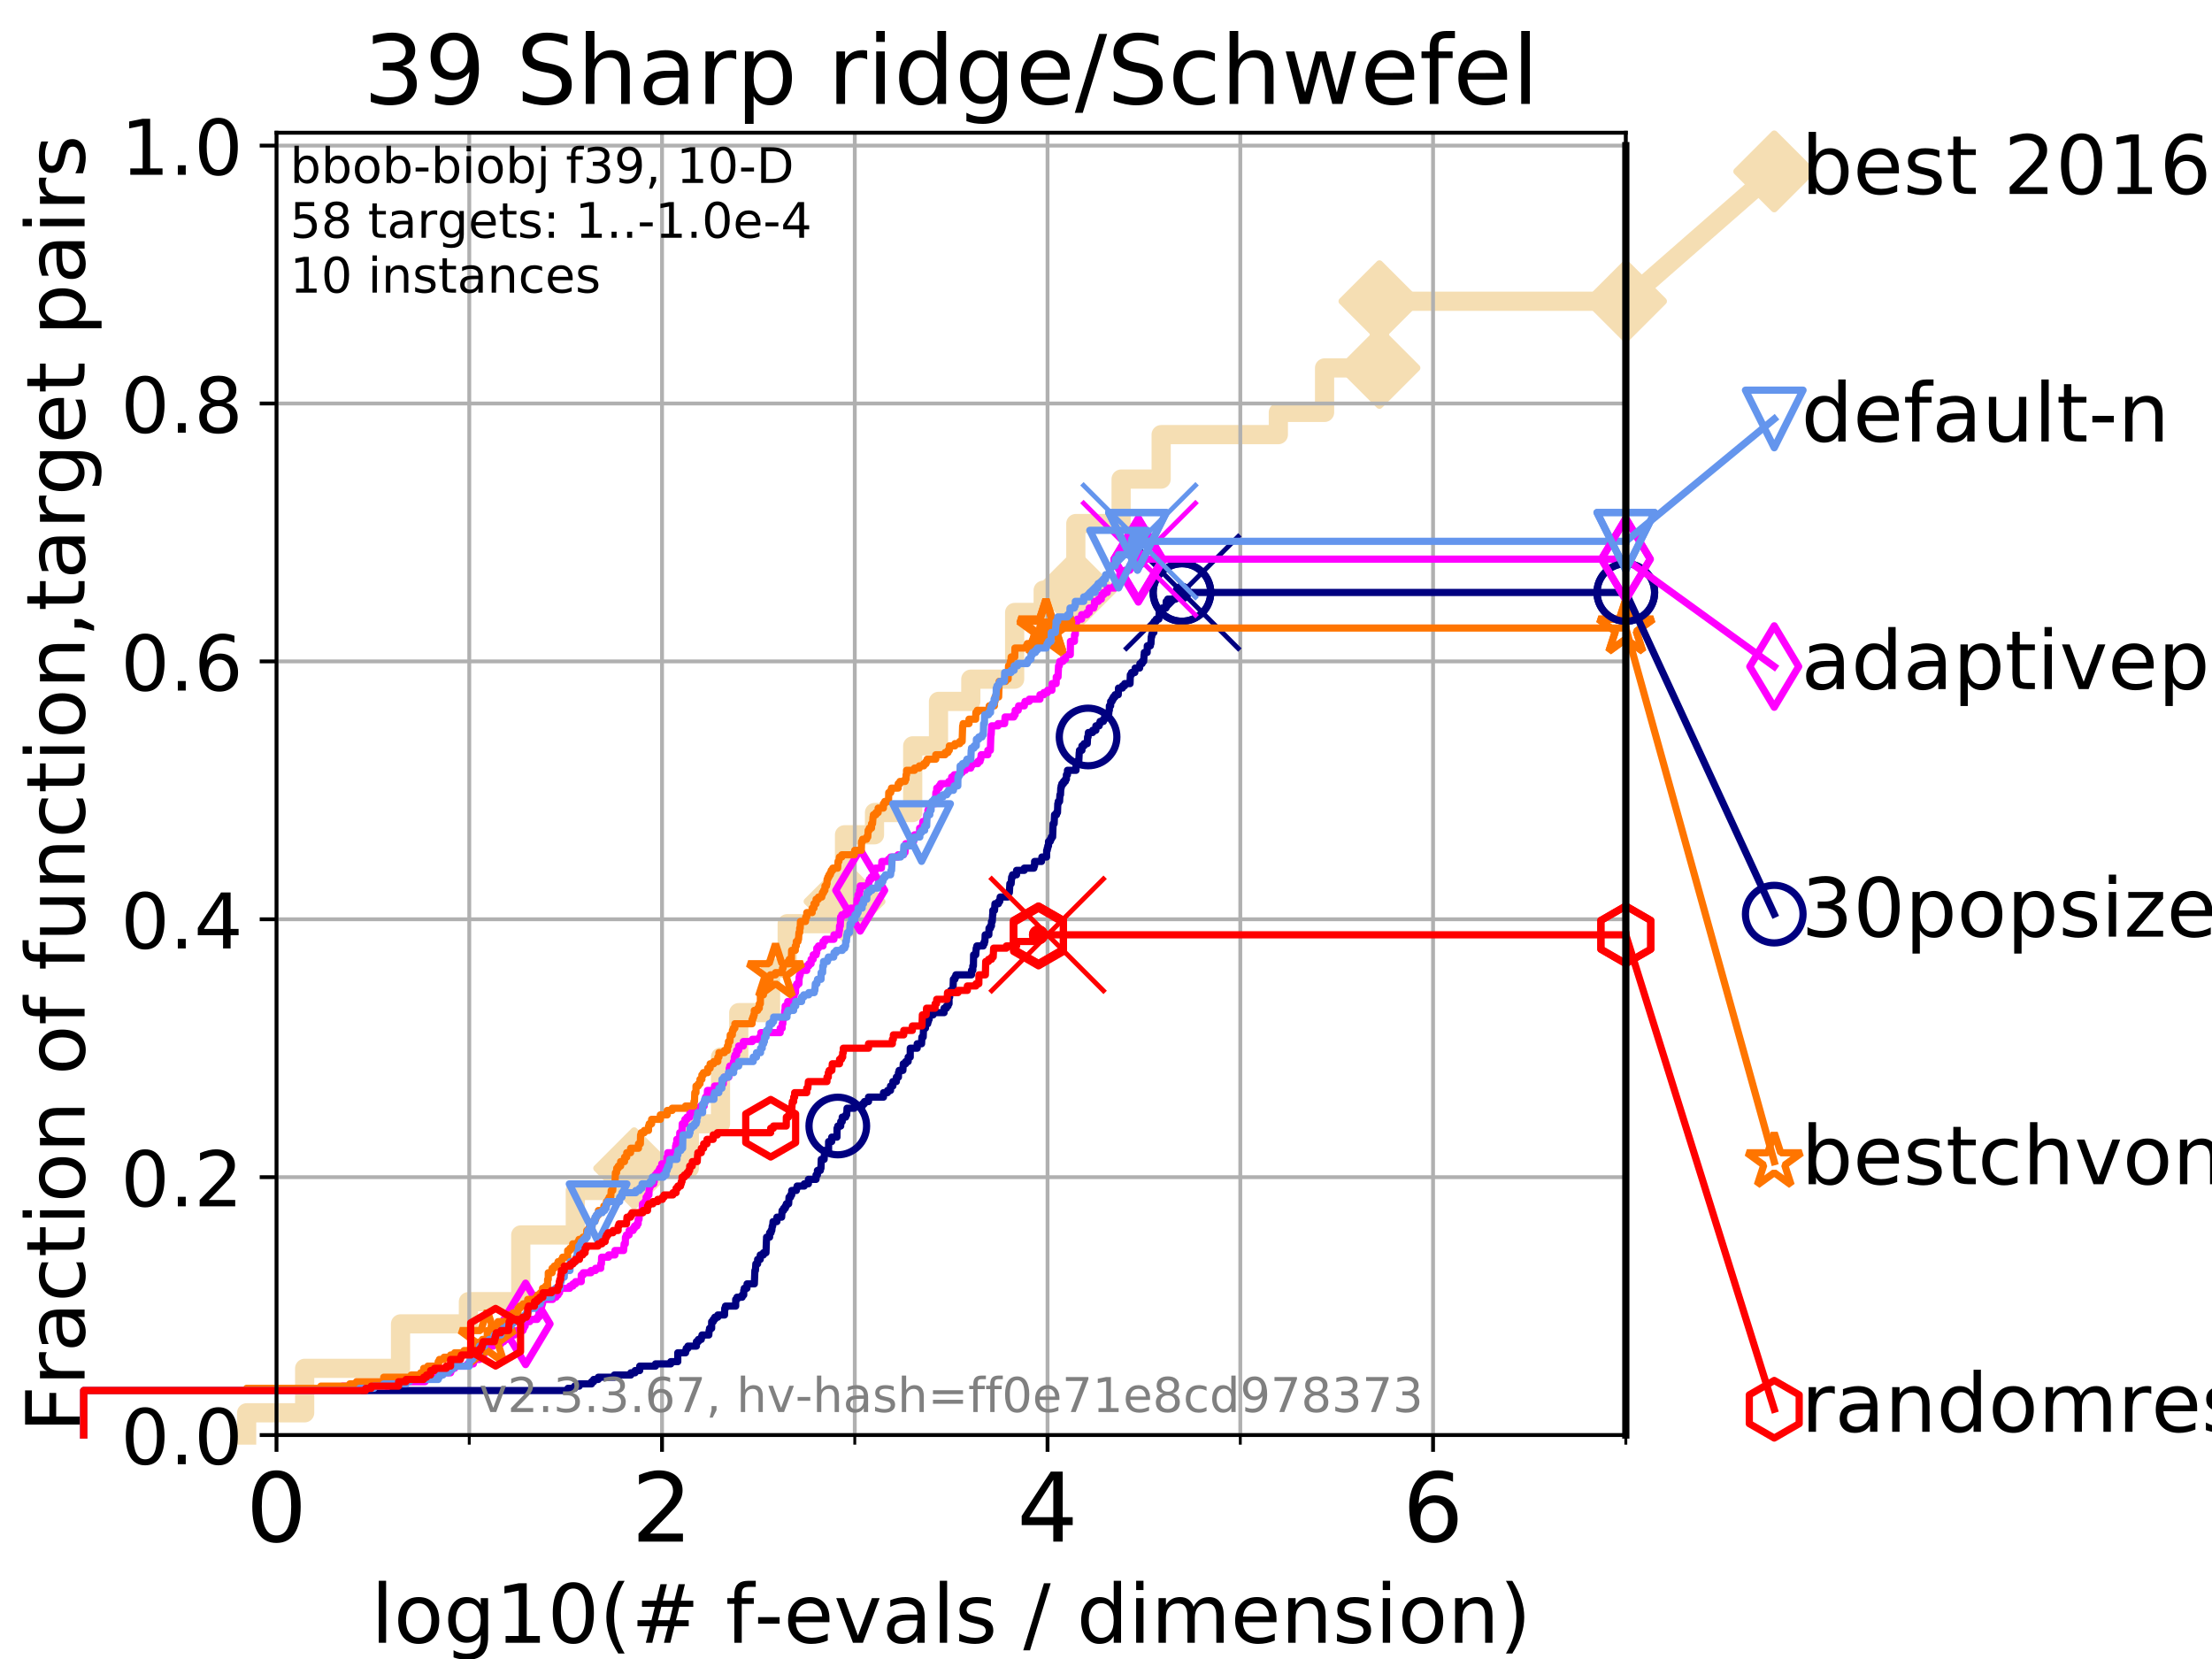 <?xml version="1.0" encoding="utf-8" standalone="no"?>
<!DOCTYPE svg PUBLIC "-//W3C//DTD SVG 1.1//EN"
  "http://www.w3.org/Graphics/SVG/1.1/DTD/svg11.dtd">
<!-- Created with matplotlib (https://matplotlib.org/) -->
<svg height="345.6pt" version="1.1" viewBox="0 0 460.8 345.6" width="460.8pt" xmlns="http://www.w3.org/2000/svg" xmlns:xlink="http://www.w3.org/1999/xlink">
 <defs>
  <style type="text/css">
*{stroke-linecap:butt;stroke-linejoin:round;}
  </style>
 </defs>
 <g id="figure_1">
  <g id="patch_1">
   <path d="M 0 345.6 
L 460.8 345.6 
L 460.8 0 
L 0 0 
z
" style="fill:#ffffff;"/>
  </g>
  <g id="axes_1">
   <g id="patch_2">
    <path d="M 57.6 298.944 
L 338.688 298.944 
L 338.688 27.648 
L 57.6 27.648 
z
" style="fill:#ffffff;"/>
   </g>
   <g id="line2d_1">
    <path d="M 51.38 298.944 
L 51.38 294.313 
L 63.468 294.313 
L 63.468 285.05 
L 83.438 285.05 
L 83.438 275.788 
L 97.58 275.788 
L 97.58 271.157 
L 108.484 271.157 
L 108.484 257.263 
L 119.85 257.263 
L 119.85 248.001 
L 132.109 248.001 
L 132.109 243.37 
L 143.603 243.37 
L 143.603 234.107 
L 150.094 234.107 
L 150.094 220.214 
L 153.897 220.214 
L 153.897 210.951 
L 160.519 210.951 
L 160.519 201.689 
L 163.985 201.689 
L 163.985 192.426 
L 172.652 192.426 
L 172.652 187.795 
L 175.93 187.795 
L 175.93 173.901 
L 182.173 173.901 
L 182.173 169.27 
L 190.134 169.27 
L 190.134 155.377 
L 195.506 155.377 
L 195.506 146.114 
L 202.236 146.114 
L 202.236 141.483 
L 211.369 141.483 
L 211.369 127.589 
L 217.314 127.589 
L 217.314 122.958 
L 224.115 122.958 
L 224.115 109.065 
L 233.551 109.065 
L 233.551 99.802 
L 241.889 99.802 
L 241.889 90.54 
L 266.303 90.54 
L 266.303 85.909 
L 275.932 85.909 
L 275.932 76.646 
L 287.362 76.646 
L 287.362 62.753 
L 338.688 62.753 
" style="fill:none;stroke:#f5deb3;stroke-linecap:square;stroke-width:4;"/>
   </g>
   <g id="line2d_2">
    <defs>
     <path d="M 0 7.778 
L 7.778 0 
L 0 -7.778 
L -7.778 0 
z
" id="m9e0590dbcb" style="stroke:#f5deb3;stroke-linejoin:miter;stroke-width:1.5;"/>
    </defs>
    <g>
     <use style="fill:#f5deb3;stroke:#f5deb3;stroke-linejoin:miter;stroke-width:1.5;" x="132.109" xlink:href="#m9e0590dbcb" y="243.37"/>
     <use style="fill:#f5deb3;stroke:#f5deb3;stroke-linejoin:miter;stroke-width:1.5;" x="175.93" xlink:href="#m9e0590dbcb" y="187.795"/>
     <use style="fill:#f5deb3;stroke:#f5deb3;stroke-linejoin:miter;stroke-width:1.5;" x="224.115" xlink:href="#m9e0590dbcb" y="122.958"/>
     <use style="fill:#f5deb3;stroke:#f5deb3;stroke-linejoin:miter;stroke-width:1.5;" x="287.362" xlink:href="#m9e0590dbcb" y="76.646"/>
     <use style="fill:#f5deb3;stroke:#f5deb3;stroke-linejoin:miter;stroke-width:1.5;" x="287.362" xlink:href="#m9e0590dbcb" y="62.753"/>
     <use style="fill:#f5deb3;stroke:#f5deb3;stroke-linejoin:miter;stroke-width:1.5;" x="338.688" xlink:href="#m9e0590dbcb" y="62.753"/>
    </g>
   </g>
   <g id="line2d_3">
    <path style="fill:none;stroke:#f5deb3;stroke-linecap:square;stroke-width:4;"/>
    <g/>
   </g>
   <g id="line2d_4">
    <path d="M 338.688 62.753 
L 369.608 35.706 
" style="fill:none;stroke:#f5deb3;stroke-linecap:square;stroke-width:4;"/>
    <g>
     <use style="fill:#f5deb3;stroke:#f5deb3;stroke-linejoin:miter;stroke-width:1.5;" x="338.688" xlink:href="#m9e0590dbcb" y="62.753"/>
     <use style="fill:#f5deb3;stroke:#f5deb3;stroke-linejoin:miter;stroke-width:1.5;" x="369.608" xlink:href="#m9e0590dbcb" y="35.706"/>
    </g>
   </g>
   <g id="matplotlib.axis_1">
    <g id="xtick_1">
     <g id="line2d_5">
      <path clip-path="url(#p5aa21c8597)" d="M 57.6 298.944 
L 57.6 27.648 
" style="fill:none;stroke:#b0b0b0;stroke-linecap:square;stroke-width:0.8;"/>
     </g>
     <g id="line2d_6">
      <defs>
       <path d="M 0 0 
L 0 3.5 
" id="mf12aae3eab" style="stroke:#000000;stroke-width:0.8;"/>
      </defs>
      <g>
       <use style="stroke:#000000;stroke-width:0.8;" x="57.6" xlink:href="#mf12aae3eab" y="298.944"/>
      </g>
     </g>
     <g id="text_1">
      <!-- 0 -->
      <defs>
       <path d="M 31.781 66.406 
Q 24.172 66.406 20.328 58.906 
Q 16.5 51.422 16.5 36.375 
Q 16.5 21.391 20.328 13.891 
Q 24.172 6.391 31.781 6.391 
Q 39.453 6.391 43.281 13.891 
Q 47.125 21.391 47.125 36.375 
Q 47.125 51.422 43.281 58.906 
Q 39.453 66.406 31.781 66.406 
z
M 31.781 74.219 
Q 44.047 74.219 50.516 64.516 
Q 56.984 54.828 56.984 36.375 
Q 56.984 17.969 50.516 8.266 
Q 44.047 -1.422 31.781 -1.422 
Q 19.531 -1.422 13.062 8.266 
Q 6.594 17.969 6.594 36.375 
Q 6.594 54.828 13.062 64.516 
Q 19.531 74.219 31.781 74.219 
z
" id="DejaVuSans-48"/>
      </defs>
      <g transform="translate(51.237 321.141)scale(0.2 -0.2)">
       <use xlink:href="#DejaVuSans-48"/>
      </g>
     </g>
    </g>
    <g id="xtick_2">
     <g id="line2d_7">
      <path clip-path="url(#p5aa21c8597)" d="M 137.911 298.944 
L 137.911 27.648 
" style="fill:none;stroke:#b0b0b0;stroke-linecap:square;stroke-width:0.8;"/>
     </g>
     <g id="line2d_8">
      <g>
       <use style="stroke:#000000;stroke-width:0.8;" x="137.911" xlink:href="#mf12aae3eab" y="298.944"/>
      </g>
     </g>
     <g id="text_2">
      <!-- 2 -->
      <defs>
       <path d="M 19.188 8.297 
L 53.609 8.297 
L 53.609 0 
L 7.328 0 
L 7.328 8.297 
Q 12.938 14.109 22.625 23.891 
Q 32.328 33.688 34.812 36.531 
Q 39.547 41.844 41.422 45.531 
Q 43.312 49.219 43.312 52.781 
Q 43.312 58.594 39.234 62.25 
Q 35.156 65.922 28.609 65.922 
Q 23.969 65.922 18.812 64.312 
Q 13.672 62.703 7.812 59.422 
L 7.812 69.391 
Q 13.766 71.781 18.938 73 
Q 24.125 74.219 28.422 74.219 
Q 39.75 74.219 46.484 68.547 
Q 53.219 62.891 53.219 53.422 
Q 53.219 48.922 51.531 44.891 
Q 49.859 40.875 45.406 35.406 
Q 44.188 33.984 37.641 27.219 
Q 31.109 20.453 19.188 8.297 
z
" id="DejaVuSans-50"/>
      </defs>
      <g transform="translate(131.548 321.141)scale(0.2 -0.2)">
       <use xlink:href="#DejaVuSans-50"/>
      </g>
     </g>
    </g>
    <g id="xtick_3">
     <g id="line2d_9">
      <path clip-path="url(#p5aa21c8597)" d="M 218.222 298.944 
L 218.222 27.648 
" style="fill:none;stroke:#b0b0b0;stroke-linecap:square;stroke-width:0.8;"/>
     </g>
     <g id="line2d_10">
      <g>
       <use style="stroke:#000000;stroke-width:0.8;" x="218.222" xlink:href="#mf12aae3eab" y="298.944"/>
      </g>
     </g>
     <g id="text_3">
      <!-- 4 -->
      <defs>
       <path d="M 37.797 64.312 
L 12.891 25.391 
L 37.797 25.391 
z
M 35.203 72.906 
L 47.609 72.906 
L 47.609 25.391 
L 58.016 25.391 
L 58.016 17.188 
L 47.609 17.188 
L 47.609 0 
L 37.797 0 
L 37.797 17.188 
L 4.891 17.188 
L 4.891 26.703 
z
" id="DejaVuSans-52"/>
      </defs>
      <g transform="translate(211.859 321.141)scale(0.2 -0.2)">
       <use xlink:href="#DejaVuSans-52"/>
      </g>
     </g>
    </g>
    <g id="xtick_4">
     <g id="line2d_11">
      <path clip-path="url(#p5aa21c8597)" d="M 298.533 298.944 
L 298.533 27.648 
" style="fill:none;stroke:#b0b0b0;stroke-linecap:square;stroke-width:0.8;"/>
     </g>
     <g id="line2d_12">
      <g>
       <use style="stroke:#000000;stroke-width:0.8;" x="298.533" xlink:href="#mf12aae3eab" y="298.944"/>
      </g>
     </g>
     <g id="text_4">
      <!-- 6 -->
      <defs>
       <path d="M 33.016 40.375 
Q 26.375 40.375 22.484 35.828 
Q 18.609 31.297 18.609 23.391 
Q 18.609 15.531 22.484 10.953 
Q 26.375 6.391 33.016 6.391 
Q 39.656 6.391 43.531 10.953 
Q 47.406 15.531 47.406 23.391 
Q 47.406 31.297 43.531 35.828 
Q 39.656 40.375 33.016 40.375 
z
M 52.594 71.297 
L 52.594 62.312 
Q 48.875 64.062 45.094 64.984 
Q 41.312 65.922 37.594 65.922 
Q 27.828 65.922 22.672 59.328 
Q 17.531 52.734 16.797 39.406 
Q 19.672 43.656 24.016 45.922 
Q 28.375 48.188 33.594 48.188 
Q 44.578 48.188 50.953 41.516 
Q 57.328 34.859 57.328 23.391 
Q 57.328 12.156 50.688 5.359 
Q 44.047 -1.422 33.016 -1.422 
Q 20.359 -1.422 13.672 8.266 
Q 6.984 17.969 6.984 36.375 
Q 6.984 53.656 15.188 63.938 
Q 23.391 74.219 37.203 74.219 
Q 40.922 74.219 44.703 73.484 
Q 48.484 72.75 52.594 71.297 
z
" id="DejaVuSans-54"/>
      </defs>
      <g transform="translate(292.17 321.141)scale(0.2 -0.2)">
       <use xlink:href="#DejaVuSans-54"/>
      </g>
     </g>
    </g>
    <g id="xtick_5">
     <g id="line2d_13">
      <path clip-path="url(#p5aa21c8597)" d="M 97.755 298.944 
L 97.755 27.648 
" style="fill:none;stroke:#b0b0b0;stroke-linecap:square;stroke-width:0.8;"/>
     </g>
     <g id="line2d_14">
      <defs>
       <path d="M 0 0 
L 0 2 
" id="m2f7a964fb6" style="stroke:#000000;stroke-width:0.6;"/>
      </defs>
      <g>
       <use style="stroke:#000000;stroke-width:0.6;" x="97.755" xlink:href="#m2f7a964fb6" y="298.944"/>
      </g>
     </g>
    </g>
    <g id="xtick_6">
     <g id="line2d_15">
      <path clip-path="url(#p5aa21c8597)" d="M 178.066 298.944 
L 178.066 27.648 
" style="fill:none;stroke:#b0b0b0;stroke-linecap:square;stroke-width:0.8;"/>
     </g>
     <g id="line2d_16">
      <g>
       <use style="stroke:#000000;stroke-width:0.6;" x="178.066" xlink:href="#m2f7a964fb6" y="298.944"/>
      </g>
     </g>
    </g>
    <g id="xtick_7">
     <g id="line2d_17">
      <path clip-path="url(#p5aa21c8597)" d="M 258.377 298.944 
L 258.377 27.648 
" style="fill:none;stroke:#b0b0b0;stroke-linecap:square;stroke-width:0.8;"/>
     </g>
     <g id="line2d_18">
      <g>
       <use style="stroke:#000000;stroke-width:0.6;" x="258.377" xlink:href="#m2f7a964fb6" y="298.944"/>
      </g>
     </g>
    </g>
    <g id="xtick_8">
     <g id="line2d_19">
      <path clip-path="url(#p5aa21c8597)" d="M 338.688 298.944 
L 338.688 27.648 
" style="fill:none;stroke:#b0b0b0;stroke-linecap:square;stroke-width:0.8;"/>
     </g>
     <g id="line2d_20">
      <g>
       <use style="stroke:#000000;stroke-width:0.6;" x="338.688" xlink:href="#m2f7a964fb6" y="298.944"/>
      </g>
     </g>
    </g>
    <g id="text_5">
     <!-- log10(# f-evals / dimension) -->
     <defs>
      <path d="M 9.422 75.984 
L 18.406 75.984 
L 18.406 0 
L 9.422 0 
z
" id="DejaVuSans-108"/>
      <path d="M 30.609 48.391 
Q 23.391 48.391 19.188 42.75 
Q 14.984 37.109 14.984 27.297 
Q 14.984 17.484 19.156 11.844 
Q 23.344 6.203 30.609 6.203 
Q 37.797 6.203 41.984 11.859 
Q 46.188 17.531 46.188 27.297 
Q 46.188 37.016 41.984 42.703 
Q 37.797 48.391 30.609 48.391 
z
M 30.609 56 
Q 42.328 56 49.016 48.375 
Q 55.719 40.766 55.719 27.297 
Q 55.719 13.875 49.016 6.219 
Q 42.328 -1.422 30.609 -1.422 
Q 18.844 -1.422 12.172 6.219 
Q 5.516 13.875 5.516 27.297 
Q 5.516 40.766 12.172 48.375 
Q 18.844 56 30.609 56 
z
" id="DejaVuSans-111"/>
      <path d="M 45.406 27.984 
Q 45.406 37.75 41.375 43.109 
Q 37.359 48.484 30.078 48.484 
Q 22.859 48.484 18.828 43.109 
Q 14.797 37.75 14.797 27.984 
Q 14.797 18.266 18.828 12.891 
Q 22.859 7.516 30.078 7.516 
Q 37.359 7.516 41.375 12.891 
Q 45.406 18.266 45.406 27.984 
z
M 54.391 6.781 
Q 54.391 -7.172 48.188 -13.984 
Q 42 -20.797 29.203 -20.797 
Q 24.469 -20.797 20.266 -20.094 
Q 16.062 -19.391 12.109 -17.922 
L 12.109 -9.188 
Q 16.062 -11.328 19.922 -12.344 
Q 23.781 -13.375 27.781 -13.375 
Q 36.625 -13.375 41.016 -8.766 
Q 45.406 -4.156 45.406 5.172 
L 45.406 9.625 
Q 42.625 4.781 38.281 2.391 
Q 33.938 0 27.875 0 
Q 17.828 0 11.672 7.656 
Q 5.516 15.328 5.516 27.984 
Q 5.516 40.672 11.672 48.328 
Q 17.828 56 27.875 56 
Q 33.938 56 38.281 53.609 
Q 42.625 51.219 45.406 46.391 
L 45.406 54.688 
L 54.391 54.688 
z
" id="DejaVuSans-103"/>
      <path d="M 12.406 8.297 
L 28.516 8.297 
L 28.516 63.922 
L 10.984 60.406 
L 10.984 69.391 
L 28.422 72.906 
L 38.281 72.906 
L 38.281 8.297 
L 54.391 8.297 
L 54.391 0 
L 12.406 0 
z
" id="DejaVuSans-49"/>
      <path d="M 31 75.875 
Q 24.469 64.656 21.281 53.656 
Q 18.109 42.672 18.109 31.391 
Q 18.109 20.125 21.312 9.062 
Q 24.516 -2 31 -13.188 
L 23.188 -13.188 
Q 15.875 -1.703 12.234 9.375 
Q 8.594 20.453 8.594 31.391 
Q 8.594 42.281 12.203 53.312 
Q 15.828 64.359 23.188 75.875 
z
" id="DejaVuSans-40"/>
      <path d="M 51.125 44 
L 36.922 44 
L 32.812 27.688 
L 47.125 27.688 
z
M 43.797 71.781 
L 38.719 51.516 
L 52.984 51.516 
L 58.109 71.781 
L 65.922 71.781 
L 60.891 51.516 
L 76.125 51.516 
L 76.125 44 
L 58.984 44 
L 54.984 27.688 
L 70.516 27.688 
L 70.516 20.219 
L 53.078 20.219 
L 48 0 
L 40.188 0 
L 45.219 20.219 
L 30.906 20.219 
L 25.875 0 
L 18.016 0 
L 23.094 20.219 
L 7.719 20.219 
L 7.719 27.688 
L 24.906 27.688 
L 29 44 
L 13.281 44 
L 13.281 51.516 
L 30.906 51.516 
L 35.891 71.781 
z
" id="DejaVuSans-35"/>
      <path id="DejaVuSans-32"/>
      <path d="M 37.109 75.984 
L 37.109 68.5 
L 28.516 68.5 
Q 23.688 68.5 21.797 66.547 
Q 19.922 64.594 19.922 59.516 
L 19.922 54.688 
L 34.719 54.688 
L 34.719 47.703 
L 19.922 47.703 
L 19.922 0 
L 10.891 0 
L 10.891 47.703 
L 2.297 47.703 
L 2.297 54.688 
L 10.891 54.688 
L 10.891 58.5 
Q 10.891 67.625 15.141 71.797 
Q 19.391 75.984 28.609 75.984 
z
" id="DejaVuSans-102"/>
      <path d="M 4.891 31.391 
L 31.203 31.391 
L 31.203 23.391 
L 4.891 23.391 
z
" id="DejaVuSans-45"/>
      <path d="M 56.203 29.594 
L 56.203 25.203 
L 14.891 25.203 
Q 15.484 15.922 20.484 11.062 
Q 25.484 6.203 34.422 6.203 
Q 39.594 6.203 44.453 7.469 
Q 49.312 8.734 54.109 11.281 
L 54.109 2.781 
Q 49.266 0.734 44.188 -0.344 
Q 39.109 -1.422 33.891 -1.422 
Q 20.797 -1.422 13.156 6.188 
Q 5.516 13.812 5.516 26.812 
Q 5.516 40.234 12.766 48.109 
Q 20.016 56 32.328 56 
Q 43.359 56 49.781 48.891 
Q 56.203 41.797 56.203 29.594 
z
M 47.219 32.234 
Q 47.125 39.594 43.094 43.984 
Q 39.062 48.391 32.422 48.391 
Q 24.906 48.391 20.391 44.141 
Q 15.875 39.891 15.188 32.172 
z
" id="DejaVuSans-101"/>
      <path d="M 2.984 54.688 
L 12.5 54.688 
L 29.594 8.797 
L 46.688 54.688 
L 56.203 54.688 
L 35.688 0 
L 23.484 0 
z
" id="DejaVuSans-118"/>
      <path d="M 34.281 27.484 
Q 23.391 27.484 19.188 25 
Q 14.984 22.516 14.984 16.5 
Q 14.984 11.719 18.141 8.906 
Q 21.297 6.109 26.703 6.109 
Q 34.188 6.109 38.703 11.406 
Q 43.219 16.703 43.219 25.484 
L 43.219 27.484 
z
M 52.203 31.203 
L 52.203 0 
L 43.219 0 
L 43.219 8.297 
Q 40.141 3.328 35.547 0.953 
Q 30.953 -1.422 24.312 -1.422 
Q 15.922 -1.422 10.953 3.297 
Q 6 8.016 6 15.922 
Q 6 25.141 12.172 29.828 
Q 18.359 34.516 30.609 34.516 
L 43.219 34.516 
L 43.219 35.406 
Q 43.219 41.609 39.141 45 
Q 35.062 48.391 27.688 48.391 
Q 23 48.391 18.547 47.266 
Q 14.109 46.141 10.016 43.891 
L 10.016 52.203 
Q 14.938 54.109 19.578 55.047 
Q 24.219 56 28.609 56 
Q 40.484 56 46.344 49.844 
Q 52.203 43.703 52.203 31.203 
z
" id="DejaVuSans-97"/>
      <path d="M 44.281 53.078 
L 44.281 44.578 
Q 40.484 46.531 36.375 47.5 
Q 32.281 48.484 27.875 48.484 
Q 21.188 48.484 17.844 46.438 
Q 14.5 44.391 14.5 40.281 
Q 14.5 37.156 16.891 35.375 
Q 19.281 33.594 26.516 31.984 
L 29.594 31.297 
Q 39.156 29.25 43.188 25.516 
Q 47.219 21.781 47.219 15.094 
Q 47.219 7.469 41.188 3.016 
Q 35.156 -1.422 24.609 -1.422 
Q 20.219 -1.422 15.453 -0.562 
Q 10.688 0.297 5.422 2 
L 5.422 11.281 
Q 10.406 8.688 15.234 7.391 
Q 20.062 6.109 24.812 6.109 
Q 31.156 6.109 34.562 8.281 
Q 37.984 10.453 37.984 14.406 
Q 37.984 18.062 35.516 20.016 
Q 33.062 21.969 24.703 23.781 
L 21.578 24.516 
Q 13.234 26.266 9.516 29.906 
Q 5.812 33.547 5.812 39.891 
Q 5.812 47.609 11.281 51.797 
Q 16.75 56 26.812 56 
Q 31.781 56 36.172 55.266 
Q 40.578 54.547 44.281 53.078 
z
" id="DejaVuSans-115"/>
      <path d="M 25.391 72.906 
L 33.688 72.906 
L 8.297 -9.281 
L 0 -9.281 
z
" id="DejaVuSans-47"/>
      <path d="M 45.406 46.391 
L 45.406 75.984 
L 54.391 75.984 
L 54.391 0 
L 45.406 0 
L 45.406 8.203 
Q 42.578 3.328 38.25 0.953 
Q 33.938 -1.422 27.875 -1.422 
Q 17.969 -1.422 11.734 6.484 
Q 5.516 14.406 5.516 27.297 
Q 5.516 40.188 11.734 48.094 
Q 17.969 56 27.875 56 
Q 33.938 56 38.25 53.625 
Q 42.578 51.266 45.406 46.391 
z
M 14.797 27.297 
Q 14.797 17.391 18.875 11.75 
Q 22.953 6.109 30.078 6.109 
Q 37.203 6.109 41.297 11.75 
Q 45.406 17.391 45.406 27.297 
Q 45.406 37.203 41.297 42.844 
Q 37.203 48.484 30.078 48.484 
Q 22.953 48.484 18.875 42.844 
Q 14.797 37.203 14.797 27.297 
z
" id="DejaVuSans-100"/>
      <path d="M 9.422 54.688 
L 18.406 54.688 
L 18.406 0 
L 9.422 0 
z
M 9.422 75.984 
L 18.406 75.984 
L 18.406 64.594 
L 9.422 64.594 
z
" id="DejaVuSans-105"/>
      <path d="M 52 44.188 
Q 55.375 50.25 60.062 53.125 
Q 64.75 56 71.094 56 
Q 79.641 56 84.281 50.016 
Q 88.922 44.047 88.922 33.016 
L 88.922 0 
L 79.891 0 
L 79.891 32.719 
Q 79.891 40.578 77.094 44.375 
Q 74.312 48.188 68.609 48.188 
Q 61.625 48.188 57.562 43.547 
Q 53.516 38.922 53.516 30.906 
L 53.516 0 
L 44.484 0 
L 44.484 32.719 
Q 44.484 40.625 41.703 44.406 
Q 38.922 48.188 33.109 48.188 
Q 26.219 48.188 22.156 43.531 
Q 18.109 38.875 18.109 30.906 
L 18.109 0 
L 9.078 0 
L 9.078 54.688 
L 18.109 54.688 
L 18.109 46.188 
Q 21.188 51.219 25.484 53.609 
Q 29.781 56 35.688 56 
Q 41.656 56 45.828 52.969 
Q 50 49.953 52 44.188 
z
" id="DejaVuSans-109"/>
      <path d="M 54.891 33.016 
L 54.891 0 
L 45.906 0 
L 45.906 32.719 
Q 45.906 40.484 42.875 44.328 
Q 39.844 48.188 33.797 48.188 
Q 26.516 48.188 22.312 43.547 
Q 18.109 38.922 18.109 30.906 
L 18.109 0 
L 9.078 0 
L 9.078 54.688 
L 18.109 54.688 
L 18.109 46.188 
Q 21.344 51.125 25.703 53.562 
Q 30.078 56 35.797 56 
Q 45.219 56 50.047 50.172 
Q 54.891 44.344 54.891 33.016 
z
" id="DejaVuSans-110"/>
      <path d="M 8.016 75.875 
L 15.828 75.875 
Q 23.141 64.359 26.781 53.312 
Q 30.422 42.281 30.422 31.391 
Q 30.422 20.453 26.781 9.375 
Q 23.141 -1.703 15.828 -13.188 
L 8.016 -13.188 
Q 14.5 -2 17.703 9.062 
Q 20.906 20.125 20.906 31.391 
Q 20.906 42.672 17.703 53.656 
Q 14.5 64.656 8.016 75.875 
z
" id="DejaVuSans-41"/>
     </defs>
     <g transform="translate(77.303 342.218)scale(0.17 -0.17)">
      <use xlink:href="#DejaVuSans-108"/>
      <use x="27.783" xlink:href="#DejaVuSans-111"/>
      <use x="88.965" xlink:href="#DejaVuSans-103"/>
      <use x="152.441" xlink:href="#DejaVuSans-49"/>
      <use x="216.064" xlink:href="#DejaVuSans-48"/>
      <use x="279.688" xlink:href="#DejaVuSans-40"/>
      <use x="318.701" xlink:href="#DejaVuSans-35"/>
      <use x="402.49" xlink:href="#DejaVuSans-32"/>
      <use x="434.277" xlink:href="#DejaVuSans-102"/>
      <use x="469.404" xlink:href="#DejaVuSans-45"/>
      <use x="505.488" xlink:href="#DejaVuSans-101"/>
      <use x="567.012" xlink:href="#DejaVuSans-118"/>
      <use x="626.191" xlink:href="#DejaVuSans-97"/>
      <use x="687.471" xlink:href="#DejaVuSans-108"/>
      <use x="715.254" xlink:href="#DejaVuSans-115"/>
      <use x="767.354" xlink:href="#DejaVuSans-32"/>
      <use x="799.141" xlink:href="#DejaVuSans-47"/>
      <use x="832.832" xlink:href="#DejaVuSans-32"/>
      <use x="864.619" xlink:href="#DejaVuSans-100"/>
      <use x="928.096" xlink:href="#DejaVuSans-105"/>
      <use x="955.879" xlink:href="#DejaVuSans-109"/>
      <use x="1053.291" xlink:href="#DejaVuSans-101"/>
      <use x="1114.814" xlink:href="#DejaVuSans-110"/>
      <use x="1178.193" xlink:href="#DejaVuSans-115"/>
      <use x="1230.293" xlink:href="#DejaVuSans-105"/>
      <use x="1258.076" xlink:href="#DejaVuSans-111"/>
      <use x="1319.258" xlink:href="#DejaVuSans-110"/>
      <use x="1382.637" xlink:href="#DejaVuSans-41"/>
     </g>
    </g>
   </g>
   <g id="matplotlib.axis_2">
    <g id="ytick_1">
     <g id="line2d_21">
      <path clip-path="url(#p5aa21c8597)" d="M 57.6 298.944 
L 338.688 298.944 
" style="fill:none;stroke:#b0b0b0;stroke-linecap:square;stroke-width:0.8;"/>
     </g>
     <g id="line2d_22">
      <defs>
       <path d="M 0 0 
L -3.5 0 
" id="md2df8e2153" style="stroke:#000000;stroke-width:0.8;"/>
      </defs>
      <g>
       <use style="stroke:#000000;stroke-width:0.8;" x="57.6" xlink:href="#md2df8e2153" y="298.944"/>
      </g>
     </g>
     <g id="text_6">
      <!-- 0.0 -->
      <defs>
       <path d="M 10.688 12.406 
L 21 12.406 
L 21 0 
L 10.688 0 
z
" id="DejaVuSans-46"/>
      </defs>
      <g transform="translate(25.155 305.023)scale(0.16 -0.16)">
       <use xlink:href="#DejaVuSans-48"/>
       <use x="63.623" xlink:href="#DejaVuSans-46"/>
       <use x="95.41" xlink:href="#DejaVuSans-48"/>
      </g>
     </g>
    </g>
    <g id="ytick_2">
     <g id="line2d_23">
      <path clip-path="url(#p5aa21c8597)" d="M 57.6 245.222 
L 338.688 245.222 
" style="fill:none;stroke:#b0b0b0;stroke-linecap:square;stroke-width:0.8;"/>
     </g>
     <g id="line2d_24">
      <g>
       <use style="stroke:#000000;stroke-width:0.8;" x="57.6" xlink:href="#md2df8e2153" y="245.222"/>
      </g>
     </g>
     <g id="text_7">
      <!-- 0.2 -->
      <g transform="translate(25.155 251.301)scale(0.16 -0.16)">
       <use xlink:href="#DejaVuSans-48"/>
       <use x="63.623" xlink:href="#DejaVuSans-46"/>
       <use x="95.41" xlink:href="#DejaVuSans-50"/>
      </g>
     </g>
    </g>
    <g id="ytick_3">
     <g id="line2d_25">
      <path clip-path="url(#p5aa21c8597)" d="M 57.6 191.5 
L 338.688 191.5 
" style="fill:none;stroke:#b0b0b0;stroke-linecap:square;stroke-width:0.8;"/>
     </g>
     <g id="line2d_26">
      <g>
       <use style="stroke:#000000;stroke-width:0.8;" x="57.6" xlink:href="#md2df8e2153" y="191.5"/>
      </g>
     </g>
     <g id="text_8">
      <!-- 0.4 -->
      <g transform="translate(25.155 197.579)scale(0.16 -0.16)">
       <use xlink:href="#DejaVuSans-48"/>
       <use x="63.623" xlink:href="#DejaVuSans-46"/>
       <use x="95.41" xlink:href="#DejaVuSans-52"/>
      </g>
     </g>
    </g>
    <g id="ytick_4">
     <g id="line2d_27">
      <path clip-path="url(#p5aa21c8597)" d="M 57.6 137.778 
L 338.688 137.778 
" style="fill:none;stroke:#b0b0b0;stroke-linecap:square;stroke-width:0.8;"/>
     </g>
     <g id="line2d_28">
      <g>
       <use style="stroke:#000000;stroke-width:0.8;" x="57.6" xlink:href="#md2df8e2153" y="137.778"/>
      </g>
     </g>
     <g id="text_9">
      <!-- 0.6 -->
      <g transform="translate(25.155 143.857)scale(0.16 -0.16)">
       <use xlink:href="#DejaVuSans-48"/>
       <use x="63.623" xlink:href="#DejaVuSans-46"/>
       <use x="95.41" xlink:href="#DejaVuSans-54"/>
      </g>
     </g>
    </g>
    <g id="ytick_5">
     <g id="line2d_29">
      <path clip-path="url(#p5aa21c8597)" d="M 57.6 84.056 
L 338.688 84.056 
" style="fill:none;stroke:#b0b0b0;stroke-linecap:square;stroke-width:0.8;"/>
     </g>
     <g id="line2d_30">
      <g>
       <use style="stroke:#000000;stroke-width:0.8;" x="57.6" xlink:href="#md2df8e2153" y="84.056"/>
      </g>
     </g>
     <g id="text_10">
      <!-- 0.8 -->
      <defs>
       <path d="M 31.781 34.625 
Q 24.75 34.625 20.719 30.859 
Q 16.703 27.094 16.703 20.516 
Q 16.703 13.922 20.719 10.156 
Q 24.75 6.391 31.781 6.391 
Q 38.812 6.391 42.859 10.172 
Q 46.922 13.969 46.922 20.516 
Q 46.922 27.094 42.891 30.859 
Q 38.875 34.625 31.781 34.625 
z
M 21.922 38.812 
Q 15.578 40.375 12.031 44.719 
Q 8.5 49.078 8.5 55.328 
Q 8.5 64.062 14.719 69.141 
Q 20.953 74.219 31.781 74.219 
Q 42.672 74.219 48.875 69.141 
Q 55.078 64.062 55.078 55.328 
Q 55.078 49.078 51.531 44.719 
Q 48 40.375 41.703 38.812 
Q 48.828 37.156 52.797 32.312 
Q 56.781 27.484 56.781 20.516 
Q 56.781 9.906 50.312 4.234 
Q 43.844 -1.422 31.781 -1.422 
Q 19.734 -1.422 13.25 4.234 
Q 6.781 9.906 6.781 20.516 
Q 6.781 27.484 10.781 32.312 
Q 14.797 37.156 21.922 38.812 
z
M 18.312 54.391 
Q 18.312 48.734 21.844 45.562 
Q 25.391 42.391 31.781 42.391 
Q 38.141 42.391 41.719 45.562 
Q 45.312 48.734 45.312 54.391 
Q 45.312 60.062 41.719 63.234 
Q 38.141 66.406 31.781 66.406 
Q 25.391 66.406 21.844 63.234 
Q 18.312 60.062 18.312 54.391 
z
" id="DejaVuSans-56"/>
      </defs>
      <g transform="translate(25.155 90.135)scale(0.16 -0.16)">
       <use xlink:href="#DejaVuSans-48"/>
       <use x="63.623" xlink:href="#DejaVuSans-46"/>
       <use x="95.41" xlink:href="#DejaVuSans-56"/>
      </g>
     </g>
    </g>
    <g id="ytick_6">
     <g id="line2d_31">
      <path clip-path="url(#p5aa21c8597)" d="M 57.6 30.334 
L 338.688 30.334 
" style="fill:none;stroke:#b0b0b0;stroke-linecap:square;stroke-width:0.8;"/>
     </g>
     <g id="line2d_32">
      <g>
       <use style="stroke:#000000;stroke-width:0.8;" x="57.6" xlink:href="#md2df8e2153" y="30.334"/>
      </g>
     </g>
     <g id="text_11">
      <!-- 1.0 -->
      <g transform="translate(25.155 36.413)scale(0.16 -0.16)">
       <use xlink:href="#DejaVuSans-49"/>
       <use x="63.623" xlink:href="#DejaVuSans-46"/>
       <use x="95.41" xlink:href="#DejaVuSans-48"/>
      </g>
     </g>
    </g>
    <g id="text_12">
     <!-- Fraction of function,target pairs -->
     <defs>
      <path d="M 9.812 72.906 
L 51.703 72.906 
L 51.703 64.594 
L 19.672 64.594 
L 19.672 43.109 
L 48.578 43.109 
L 48.578 34.812 
L 19.672 34.812 
L 19.672 0 
L 9.812 0 
z
" id="DejaVuSans-70"/>
      <path d="M 41.109 46.297 
Q 39.594 47.172 37.812 47.578 
Q 36.031 48 33.891 48 
Q 26.266 48 22.188 43.047 
Q 18.109 38.094 18.109 28.812 
L 18.109 0 
L 9.078 0 
L 9.078 54.688 
L 18.109 54.688 
L 18.109 46.188 
Q 20.953 51.172 25.484 53.578 
Q 30.031 56 36.531 56 
Q 37.453 56 38.578 55.875 
Q 39.703 55.766 41.062 55.516 
z
" id="DejaVuSans-114"/>
      <path d="M 48.781 52.594 
L 48.781 44.188 
Q 44.969 46.297 41.141 47.344 
Q 37.312 48.391 33.406 48.391 
Q 24.656 48.391 19.812 42.844 
Q 14.984 37.312 14.984 27.297 
Q 14.984 17.281 19.812 11.734 
Q 24.656 6.203 33.406 6.203 
Q 37.312 6.203 41.141 7.25 
Q 44.969 8.297 48.781 10.406 
L 48.781 2.094 
Q 45.016 0.344 40.984 -0.531 
Q 36.969 -1.422 32.422 -1.422 
Q 20.062 -1.422 12.781 6.344 
Q 5.516 14.109 5.516 27.297 
Q 5.516 40.672 12.859 48.328 
Q 20.219 56 33.016 56 
Q 37.156 56 41.109 55.141 
Q 45.062 54.297 48.781 52.594 
z
" id="DejaVuSans-99"/>
      <path d="M 18.312 70.219 
L 18.312 54.688 
L 36.812 54.688 
L 36.812 47.703 
L 18.312 47.703 
L 18.312 18.016 
Q 18.312 11.328 20.141 9.422 
Q 21.969 7.516 27.594 7.516 
L 36.812 7.516 
L 36.812 0 
L 27.594 0 
Q 17.188 0 13.234 3.875 
Q 9.281 7.766 9.281 18.016 
L 9.281 47.703 
L 2.688 47.703 
L 2.688 54.688 
L 9.281 54.688 
L 9.281 70.219 
z
" id="DejaVuSans-116"/>
      <path d="M 8.5 21.578 
L 8.5 54.688 
L 17.484 54.688 
L 17.484 21.922 
Q 17.484 14.156 20.5 10.266 
Q 23.531 6.391 29.594 6.391 
Q 36.859 6.391 41.078 11.031 
Q 45.312 15.672 45.312 23.688 
L 45.312 54.688 
L 54.297 54.688 
L 54.297 0 
L 45.312 0 
L 45.312 8.406 
Q 42.047 3.422 37.719 1 
Q 33.406 -1.422 27.688 -1.422 
Q 18.266 -1.422 13.375 4.438 
Q 8.5 10.297 8.5 21.578 
z
M 31.109 56 
z
" id="DejaVuSans-117"/>
      <path d="M 11.719 12.406 
L 22.016 12.406 
L 22.016 4 
L 14.016 -11.625 
L 7.719 -11.625 
L 11.719 4 
z
" id="DejaVuSans-44"/>
      <path d="M 18.109 8.203 
L 18.109 -20.797 
L 9.078 -20.797 
L 9.078 54.688 
L 18.109 54.688 
L 18.109 46.391 
Q 20.953 51.266 25.266 53.625 
Q 29.594 56 35.594 56 
Q 45.562 56 51.781 48.094 
Q 58.016 40.188 58.016 27.297 
Q 58.016 14.406 51.781 6.484 
Q 45.562 -1.422 35.594 -1.422 
Q 29.594 -1.422 25.266 0.953 
Q 20.953 3.328 18.109 8.203 
z
M 48.688 27.297 
Q 48.688 37.203 44.609 42.844 
Q 40.531 48.484 33.406 48.484 
Q 26.266 48.484 22.188 42.844 
Q 18.109 37.203 18.109 27.297 
Q 18.109 17.391 22.188 11.75 
Q 26.266 6.109 33.406 6.109 
Q 40.531 6.109 44.609 11.75 
Q 48.688 17.391 48.688 27.297 
z
" id="DejaVuSans-112"/>
     </defs>
     <g transform="translate(17.62 298.435)rotate(-90)scale(0.17 -0.17)">
      <use xlink:href="#DejaVuSans-70"/>
      <use x="57.41" xlink:href="#DejaVuSans-114"/>
      <use x="98.523" xlink:href="#DejaVuSans-97"/>
      <use x="159.803" xlink:href="#DejaVuSans-99"/>
      <use x="214.783" xlink:href="#DejaVuSans-116"/>
      <use x="253.992" xlink:href="#DejaVuSans-105"/>
      <use x="281.775" xlink:href="#DejaVuSans-111"/>
      <use x="342.957" xlink:href="#DejaVuSans-110"/>
      <use x="406.336" xlink:href="#DejaVuSans-32"/>
      <use x="438.123" xlink:href="#DejaVuSans-111"/>
      <use x="499.305" xlink:href="#DejaVuSans-102"/>
      <use x="534.51" xlink:href="#DejaVuSans-32"/>
      <use x="566.297" xlink:href="#DejaVuSans-102"/>
      <use x="601.502" xlink:href="#DejaVuSans-117"/>
      <use x="664.881" xlink:href="#DejaVuSans-110"/>
      <use x="728.26" xlink:href="#DejaVuSans-99"/>
      <use x="783.24" xlink:href="#DejaVuSans-116"/>
      <use x="822.449" xlink:href="#DejaVuSans-105"/>
      <use x="850.232" xlink:href="#DejaVuSans-111"/>
      <use x="911.414" xlink:href="#DejaVuSans-110"/>
      <use x="974.793" xlink:href="#DejaVuSans-44"/>
      <use x="1006.58" xlink:href="#DejaVuSans-116"/>
      <use x="1045.789" xlink:href="#DejaVuSans-97"/>
      <use x="1107.068" xlink:href="#DejaVuSans-114"/>
      <use x="1148.166" xlink:href="#DejaVuSans-103"/>
      <use x="1211.643" xlink:href="#DejaVuSans-101"/>
      <use x="1273.166" xlink:href="#DejaVuSans-116"/>
      <use x="1312.375" xlink:href="#DejaVuSans-32"/>
      <use x="1344.162" xlink:href="#DejaVuSans-112"/>
      <use x="1407.639" xlink:href="#DejaVuSans-97"/>
      <use x="1468.918" xlink:href="#DejaVuSans-105"/>
      <use x="1496.701" xlink:href="#DejaVuSans-114"/>
      <use x="1537.814" xlink:href="#DejaVuSans-115"/>
     </g>
    </g>
   </g>
   <g id="line2d_33">
    <defs>
     <path d="M 0 1.5 
C 0.398 1.5 0.779 1.342 1.061 1.061 
C 1.342 0.779 1.5 0.398 1.5 0 
C 1.5 -0.398 1.342 -0.779 1.061 -1.061 
C 0.779 -1.342 0.398 -1.5 0 -1.5 
C -0.398 -1.5 -0.779 -1.342 -1.061 -1.061 
C -1.342 -0.779 -1.5 -0.398 -1.5 0 
C -1.5 0.398 -1.342 0.779 -1.061 1.061 
C -0.779 1.342 -0.398 1.5 0 1.5 
z
" id="m2a724c209b" style="stroke:#f5deb3;"/>
    </defs>
    <g>
     <use style="fill:#f5deb3;stroke:#f5deb3;" x="287.362" xlink:href="#m2a724c209b" y="62.753"/>
     <use style="fill:#f5deb3;stroke:#f5deb3;" x="287.362" xlink:href="#m2a724c209b" y="62.753"/>
    </g>
   </g>
   <g id="line2d_34">
    <defs>
     <path d="M 0 1.5 
C 0.398 1.5 0.779 1.342 1.061 1.061 
C 1.342 0.779 1.5 0.398 1.5 0 
C 1.5 -0.398 1.342 -0.779 1.061 -1.061 
C 0.779 -1.342 0.398 -1.5 0 -1.5 
C -0.398 -1.5 -0.779 -1.342 -1.061 -1.061 
C -1.342 -0.779 -1.5 -0.398 -1.5 0 
C -1.5 0.398 -1.342 0.779 -1.061 1.061 
C -0.779 1.342 -0.398 1.5 0 1.5 
z
" id="mbe099fdea3" style="stroke:#000080;"/>
    </defs>
    <g>
     <use style="fill:#000080;stroke:#000080;" x="246.218" xlink:href="#mbe099fdea3" y="123.421"/>
     <use style="fill:#000080;stroke:#000080;" x="246.218" xlink:href="#mbe099fdea3" y="123.421"/>
    </g>
   </g>
   <g id="line2d_35">
    <path d="M 17.445 298.944 
L 17.445 289.682 
L 118.31 289.682 
L 118.31 289.218 
L 119.702 289.218 
L 119.702 288.755 
L 120.666 288.755 
L 120.666 288.292 
L 123.233 288.292 
L 123.233 287.829 
L 123.673 287.829 
L 123.673 287.366 
L 124.632 287.366 
L 124.632 286.903 
L 127.985 286.903 
L 127.985 286.44 
L 131.414 286.44 
L 131.414 285.977 
L 132.303 285.977 
L 132.303 285.514 
L 133.262 285.514 
L 133.262 284.587 
L 136.551 284.587 
L 136.551 284.124 
L 139.731 284.124 
L 139.731 283.661 
L 141.192 283.661 
L 141.192 281.809 
L 142.818 281.809 
L 142.818 281.345 
L 142.95 281.345 
L 142.95 280.882 
L 143.312 280.882 
L 143.312 280.419 
L 145.075 280.419 
L 145.075 279.493 
L 145.475 279.493 
L 145.475 279.03 
L 146.086 279.03 
L 146.086 278.567 
L 146.238 278.567 
L 146.238 278.104 
L 147.66 278.104 
L 147.72 277.177 
L 147.809 277.177 
L 147.809 276.714 
L 148.248 276.714 
L 148.248 275.325 
L 148.583 275.325 
L 148.583 274.862 
L 148.901 274.862 
L 148.901 274.399 
L 149.53 274.399 
L 149.53 273.935 
L 150.933 273.935 
L 150.974 272.546 
L 151.13 272.546 
L 151.13 272.083 
L 153.258 272.083 
L 153.258 270.694 
L 153.531 270.694 
L 153.531 270.231 
L 154.608 270.231 
L 154.608 269.767 
L 154.933 269.767 
L 154.933 268.841 
L 155.044 268.841 
L 155.044 268.378 
L 155.597 268.378 
L 155.628 267.452 
L 157.145 267.452 
L 157.255 264.673 
L 157.37 264.673 
L 157.455 263.284 
L 157.826 263.284 
L 157.826 262.357 
L 158.374 262.357 
L 158.374 261.431 
L 159.036 261.431 
L 159.036 260.968 
L 159.568 260.968 
L 159.673 258.189 
L 159.688 258.189 
L 159.688 257.726 
L 160.322 257.726 
L 160.322 256.8 
L 160.618 256.8 
L 160.618 256.337 
L 160.779 256.337 
L 160.873 255.411 
L 160.966 255.411 
L 161.036 254.484 
L 161.845 254.484 
L 161.845 253.558 
L 162.829 253.558 
L 162.929 252.169 
L 163.25 252.169 
L 163.25 251.706 
L 163.598 251.706 
L 163.598 251.243 
L 163.812 251.243 
L 163.812 250.779 
L 164.291 250.779 
L 164.372 249.39 
L 164.694 249.39 
L 164.694 248.927 
L 164.929 248.927 
L 164.933 248.001 
L 165.898 248.001 
L 165.898 247.538 
L 166.051 247.538 
L 166.051 247.075 
L 167.542 247.075 
L 167.542 246.611 
L 168.404 246.611 
L 168.404 245.685 
L 169.998 245.685 
L 169.998 244.759 
L 170.283 244.759 
L 170.283 243.833 
L 170.891 243.833 
L 170.891 243.37 
L 171.02 243.37 
L 171.082 241.517 
L 171.681 241.517 
L 171.726 240.591 
L 171.811 240.591 
L 171.811 239.665 
L 172.607 239.665 
L 172.614 237.812 
L 173.264 237.812 
L 173.264 236.886 
L 174.357 236.886 
L 174.37 235.033 
L 174.529 235.033 
L 174.529 234.57 
L 175.135 234.57 
L 175.135 233.644 
L 175.452 233.644 
L 175.452 232.718 
L 176.167 232.718 
L 176.167 232.255 
L 176.381 232.255 
L 176.456 230.865 
L 177.967 230.865 
L 177.967 230.402 
L 179.676 230.402 
L 179.676 229.939 
L 180.071 229.939 
L 180.071 229.476 
L 180.928 229.476 
L 180.928 228.55 
L 184.047 228.55 
L 184.047 227.623 
L 184.891 227.623 
L 184.891 227.16 
L 185.512 227.16 
L 185.512 226.234 
L 186.001 226.234 
L 186.001 225.308 
L 186.732 225.308 
L 186.732 224.382 
L 187.163 224.382 
L 187.163 223.455 
L 187.3 223.455 
L 187.3 222.992 
L 188.087 222.992 
L 188.165 221.603 
L 188.668 221.603 
L 188.668 221.14 
L 189.185 221.14 
L 189.185 220.214 
L 189.616 220.214 
L 189.623 218.361 
L 191.071 218.361 
L 191.071 217.435 
L 191.984 217.435 
L 192.046 216.045 
L 192.318 216.045 
L 192.386 214.193 
L 192.788 214.193 
L 192.788 213.267 
L 193.258 213.267 
L 193.258 212.804 
L 193.397 212.804 
L 193.397 212.34 
L 193.568 212.34 
L 193.568 211.414 
L 194.391 211.414 
L 194.391 210.951 
L 196.673 210.951 
L 196.673 210.025 
L 197.166 210.025 
L 197.166 209.562 
L 197.498 209.562 
L 197.498 209.099 
L 197.701 209.099 
L 197.701 207.709 
L 197.833 207.709 
L 197.833 206.783 
L 198.043 206.783 
L 198.043 206.32 
L 198.525 206.32 
L 198.602 204.004 
L 198.918 204.004 
L 198.918 203.541 
L 199.126 203.541 
L 199.126 203.078 
L 202.379 203.078 
L 202.379 202.152 
L 202.65 202.152 
L 202.65 201.226 
L 202.777 201.226 
L 202.82 198.91 
L 203.265 198.91 
L 203.361 197.521 
L 203.493 197.521 
L 203.493 197.057 
L 204.821 197.057 
L 204.821 196.594 
L 205.052 196.594 
L 205.052 196.131 
L 205.172 196.131 
L 205.231 194.742 
L 205.993 194.742 
L 206.031 193.353 
L 206.333 193.353 
L 206.333 192.889 
L 206.54 192.889 
L 206.54 191.963 
L 206.708 191.963 
L 206.782 190.574 
L 206.825 190.574 
L 206.825 189.648 
L 207.18 189.648 
L 207.271 188.258 
L 207.997 188.258 
L 207.997 187.795 
L 208.262 187.795 
L 208.355 186.869 
L 209.921 186.869 
L 209.989 185.943 
L 210.27 185.943 
L 210.372 184.09 
L 210.638 184.09 
L 210.748 182.701 
L 210.924 182.701 
L 210.924 182.238 
L 211.767 182.238 
L 211.771 181.311 
L 213.37 181.311 
L 213.37 180.848 
L 215.373 180.848 
L 215.373 180.385 
L 215.521 180.385 
L 215.521 179.459 
L 216.966 179.459 
L 217.048 178.533 
L 218.024 178.533 
L 218.036 177.143 
L 218.161 177.143 
L 218.161 176.68 
L 218.277 176.68 
L 218.277 176.217 
L 218.423 176.217 
L 218.424 175.291 
L 218.789 175.291 
L 218.789 174.828 
L 218.997 174.828 
L 218.997 174.365 
L 219.282 174.365 
L 219.381 171.586 
L 219.596 171.586 
L 219.677 169.733 
L 220.092 169.733 
L 220.092 169.27 
L 220.294 169.27 
L 220.358 167.418 
L 220.453 167.418 
L 220.453 166.955 
L 220.73 166.955 
L 220.801 165.565 
L 220.922 165.565 
L 220.979 164.176 
L 221.059 164.176 
L 221.059 163.713 
L 221.205 163.713 
L 221.205 163.25 
L 221.55 163.25 
L 221.55 162.787 
L 221.937 162.787 
L 221.937 162.323 
L 222.152 162.323 
L 222.152 161.397 
L 222.37 161.397 
L 222.37 160.471 
L 224.151 160.471 
L 224.163 159.545 
L 224.279 159.545 
L 224.279 158.618 
L 224.729 158.618 
L 224.823 156.766 
L 224.873 156.766 
L 224.873 156.303 
L 225.385 156.303 
L 225.385 155.377 
L 225.833 155.377 
L 225.833 154.914 
L 226.499 154.914 
L 226.563 153.524 
L 226.667 153.524 
L 226.728 152.598 
L 227.616 152.598 
L 227.616 152.135 
L 228.292 152.135 
L 228.292 151.209 
L 228.975 151.209 
L 228.975 150.745 
L 229.164 150.745 
L 229.164 150.282 
L 229.864 150.282 
L 229.864 149.819 
L 230.154 149.819 
L 230.154 148.893 
L 230.952 148.893 
L 231.023 147.967 
L 231.099 147.967 
L 231.099 147.04 
L 231.365 147.04 
L 231.365 146.114 
L 231.667 146.114 
L 231.667 145.651 
L 231.921 145.651 
L 231.921 145.188 
L 232.285 145.188 
L 232.285 144.725 
L 232.951 144.725 
L 233.003 143.336 
L 233.831 143.336 
L 233.831 142.872 
L 234.29 142.872 
L 234.29 142.409 
L 235.409 142.409 
L 235.468 140.557 
L 235.719 140.557 
L 235.719 140.094 
L 236.4 140.094 
L 236.475 139.167 
L 237.403 139.167 
L 237.461 138.241 
L 237.924 138.241 
L 237.924 137.778 
L 238.243 137.778 
L 238.334 136.389 
L 238.379 136.389 
L 238.379 135.926 
L 238.976 135.926 
L 238.998 134.536 
L 239.643 134.536 
L 239.643 134.073 
L 239.765 134.073 
L 239.821 132.684 
L 239.914 132.684 
L 239.914 132.221 
L 240.048 132.221 
L 240.048 131.757 
L 240.375 131.757 
L 240.46 129.442 
L 240.853 129.442 
L 240.853 128.979 
L 241.411 128.979 
L 241.488 127.589 
L 242.1 127.589 
L 242.1 126.663 
L 242.894 126.663 
L 242.945 125.274 
L 243.26 125.274 
L 243.26 124.811 
L 244.915 124.811 
L 244.915 123.884 
L 246.218 123.884 
L 246.218 123.421 
L 338.688 123.421 
L 338.688 123.421 
" style="fill:none;stroke:#000080;stroke-linecap:square;stroke-width:1.5;"/>
   </g>
   <g id="line2d_36">
    <defs>
     <path d="M 0 6 
C 1.591 6 3.117 5.368 4.243 4.243 
C 5.368 3.117 6 1.591 6 0 
C 6 -1.591 5.368 -3.117 4.243 -4.243 
C 3.117 -5.368 1.591 -6 0 -6 
C -1.591 -6 -3.117 -5.368 -4.243 -4.243 
C -5.368 -3.117 -6 -1.591 -6 0 
C -6 1.591 -5.368 3.117 -4.243 4.243 
C -3.117 5.368 -1.591 6 0 6 
z
" id="m2289c7d1b7" style="stroke:#000080;stroke-width:1.5;"/>
    </defs>
    <g>
     <use style="fill-opacity:0;stroke:#000080;stroke-width:1.5;" x="174.529" xlink:href="#m2289c7d1b7" y="234.57"/>
     <use style="fill-opacity:0;stroke:#000080;stroke-width:1.5;" x="226.667" xlink:href="#m2289c7d1b7" y="153.524"/>
     <use style="fill-opacity:0;stroke:#000080;stroke-width:1.5;" x="246.218" xlink:href="#m2289c7d1b7" y="123.421"/>
     <use style="fill-opacity:0;stroke:#000080;stroke-width:1.5;" x="246.218" xlink:href="#m2289c7d1b7" y="123.421"/>
     <use style="fill-opacity:0;stroke:#000080;stroke-width:1.5;" x="338.688" xlink:href="#m2289c7d1b7" y="123.421"/>
    </g>
   </g>
   <g id="line2d_37">
    <path style="fill:none;stroke:#000080;stroke-linecap:square;stroke-width:1.5;"/>
    <g/>
   </g>
   <g id="line2d_38">
    <path clip-path="url(#p5aa21c8597)" d="M 246.29 123.421 
" style="fill:none;stroke:#000080;stroke-linecap:square;stroke-width:1.5;"/>
    <defs>
     <path d="M -12 12 
L 12 -12 
M -12 -12 
L 12 12 
" id="m53fda27d93" style="stroke:#000080;"/>
    </defs>
    <g clip-path="url(#p5aa21c8597)">
     <use style="fill:#000080;stroke:#000080;" x="246.29" xlink:href="#m53fda27d93" y="123.421"/>
    </g>
   </g>
   <g id="line2d_39">
    <defs>
     <path d="M 0 1.5 
C 0.398 1.5 0.779 1.342 1.061 1.061 
C 1.342 0.779 1.5 0.398 1.5 0 
C 1.5 -0.398 1.342 -0.779 1.061 -1.061 
C 0.779 -1.342 0.398 -1.5 0 -1.5 
C -0.398 -1.5 -0.779 -1.342 -1.061 -1.061 
C -1.342 -0.779 -1.5 -0.398 -1.5 0 
C -1.5 0.398 -1.342 0.779 -1.061 1.061 
C -0.779 1.342 -0.398 1.5 0 1.5 
z
" id="m55f2354370" style="stroke:#ff00ff;"/>
    </defs>
    <g>
     <use style="fill:#ff00ff;stroke:#ff00ff;" x="237.142" xlink:href="#m55f2354370" y="116.475"/>
     <use style="fill:#ff00ff;stroke:#ff00ff;" x="237.142" xlink:href="#m55f2354370" y="116.475"/>
    </g>
   </g>
   <g id="line2d_40">
    <path d="M 17.445 298.944 
L 17.445 289.682 
L 68.793 289.682 
L 68.793 289.218 
L 71.35 289.218 
L 71.35 288.755 
L 80.881 288.755 
L 80.881 288.292 
L 82.207 288.292 
L 82.207 287.829 
L 88.554 287.829 
L 88.554 287.366 
L 88.847 287.366 
L 88.847 286.903 
L 91.284 286.903 
L 91.284 286.44 
L 91.783 286.44 
L 91.783 285.977 
L 93.864 285.977 
L 93.864 285.514 
L 94.081 285.514 
L 94.081 285.05 
L 94.715 285.05 
L 94.715 284.587 
L 97.403 284.587 
L 97.403 284.124 
L 98.606 284.124 
L 98.606 283.661 
L 98.772 283.661 
L 98.772 283.198 
L 99.887 283.198 
L 99.887 282.735 
L 100.04 282.735 
L 100.04 282.272 
L 100.789 282.272 
L 100.789 281.809 
L 100.935 281.809 
L 100.935 281.345 
L 101.507 281.345 
L 101.507 280.419 
L 102.729 280.419 
L 102.729 279.956 
L 104.355 279.956 
L 104.355 279.493 
L 104.942 279.493 
L 104.942 279.03 
L 105.622 279.03 
L 105.622 278.567 
L 106.276 278.567 
L 106.276 278.104 
L 107.213 278.104 
L 107.213 277.64 
L 107.614 277.64 
L 107.614 277.177 
L 108.949 277.177 
L 108.949 276.714 
L 109.132 276.714 
L 109.132 276.251 
L 109.402 276.251 
L 109.491 275.325 
L 110.359 275.325 
L 110.359 274.862 
L 111.897 274.862 
L 111.897 274.399 
L 112.281 274.399 
L 112.281 273.472 
L 112.581 273.472 
L 112.656 272.083 
L 112.877 272.083 
L 112.877 271.62 
L 113.023 271.62 
L 113.095 270.694 
L 115.141 270.694 
L 115.141 270.231 
L 115.835 270.231 
L 115.835 269.767 
L 116.263 269.767 
L 116.263 269.304 
L 116.562 269.304 
L 116.621 268.378 
L 118.682 268.378 
L 118.682 267.915 
L 119.352 267.915 
L 119.352 267.452 
L 119.899 267.452 
L 119.899 266.989 
L 121.083 266.989 
L 121.083 265.599 
L 121.49 265.599 
L 121.49 265.136 
L 123.111 265.136 
L 123.111 264.673 
L 124.063 264.673 
L 124.063 264.21 
L 125.147 264.21 
L 125.147 263.284 
L 125.292 263.284 
L 125.328 261.894 
L 126.773 261.894 
L 126.773 261.431 
L 128.108 261.431 
L 128.108 260.505 
L 129.909 260.505 
L 130.019 259.116 
L 130.264 259.116 
L 130.291 257.726 
L 130.479 257.726 
L 130.479 257.263 
L 131.056 257.263 
L 131.056 256.337 
L 131.889 256.337 
L 131.889 255.874 
L 132.182 255.874 
L 132.182 255.411 
L 132.683 255.411 
L 132.683 254.948 
L 132.94 254.948 
L 132.94 254.021 
L 133.125 254.021 
L 133.194 252.632 
L 133.756 252.632 
L 133.844 250.779 
L 134.322 250.779 
L 134.322 250.316 
L 134.598 250.316 
L 134.598 249.39 
L 134.891 249.39 
L 134.891 248.927 
L 135.179 248.927 
L 135.22 247.538 
L 135.362 247.538 
L 135.362 247.075 
L 135.582 247.075 
L 135.582 246.611 
L 136.189 246.611 
L 136.189 246.148 
L 136.304 246.148 
L 136.304 245.222 
L 136.476 245.222 
L 136.476 244.759 
L 136.832 244.759 
L 136.832 244.296 
L 137.217 244.296 
L 137.217 243.833 
L 137.434 243.833 
L 137.434 243.37 
L 137.858 243.37 
L 137.858 242.443 
L 138.911 242.443 
L 138.927 241.054 
L 139.107 241.054 
L 139.107 240.128 
L 140.679 240.128 
L 140.738 238.738 
L 140.842 238.738 
L 140.842 238.275 
L 140.988 238.275 
L 140.988 237.349 
L 141.578 237.349 
L 141.606 235.96 
L 142.065 235.96 
L 142.12 234.107 
L 142.686 234.107 
L 142.686 233.181 
L 143.106 233.181 
L 143.106 232.718 
L 143.716 232.718 
L 143.716 231.792 
L 144.641 231.792 
L 144.641 231.328 
L 145.932 231.328 
L 145.932 230.402 
L 146.697 230.402 
L 146.697 229.476 
L 146.969 229.476 
L 146.969 228.55 
L 147.308 228.55 
L 147.379 227.16 
L 148.855 227.16 
L 148.855 226.234 
L 150.276 226.234 
L 150.276 225.771 
L 150.674 225.771 
L 150.674 224.845 
L 150.916 224.845 
L 150.916 224.382 
L 151.827 224.382 
L 151.913 222.529 
L 152.037 222.529 
L 152.037 222.066 
L 152.789 222.066 
L 152.789 221.14 
L 152.966 221.14 
L 152.966 220.214 
L 153.12 220.214 
L 153.12 219.75 
L 153.46 219.75 
L 153.46 218.824 
L 153.876 218.824 
L 153.876 217.898 
L 154.847 217.898 
L 154.847 216.972 
L 156.718 216.972 
L 156.718 216.509 
L 158.223 216.509 
L 158.223 216.045 
L 158.503 216.045 
L 158.503 215.119 
L 162.526 215.119 
L 162.526 214.193 
L 162.942 214.193 
L 162.942 213.267 
L 163.078 213.267 
L 163.078 212.34 
L 163.242 212.34 
L 163.242 211.877 
L 163.393 211.877 
L 163.477 210.488 
L 163.546 210.488 
L 163.562 209.562 
L 164.098 209.562 
L 164.098 208.635 
L 165.234 208.635 
L 165.234 207.709 
L 165.436 207.709 
L 165.436 206.783 
L 165.718 206.783 
L 165.747 205.394 
L 165.999 205.394 
L 165.999 204.931 
L 166.44 204.931 
L 166.47 203.541 
L 166.561 203.541 
L 166.561 203.078 
L 166.706 203.078 
L 166.793 202.152 
L 168.06 202.152 
L 168.06 201.226 
L 168.497 201.226 
L 168.497 200.762 
L 168.965 200.762 
L 168.965 199.836 
L 169.403 199.836 
L 169.403 198.91 
L 170.014 198.91 
L 170.014 198.447 
L 170.147 198.447 
L 170.147 197.521 
L 170.503 197.521 
L 170.503 197.057 
L 171.448 197.057 
L 171.448 196.131 
L 171.844 196.131 
L 171.844 195.668 
L 173.72 195.668 
L 173.72 194.742 
L 174.728 194.742 
L 174.827 193.816 
L 174.876 193.816 
L 174.89 192.889 
L 175.051 192.889 
L 175.109 191.037 
L 175.367 191.037 
L 175.367 190.574 
L 176.11 190.574 
L 176.11 190.111 
L 176.4 190.111 
L 176.4 189.648 
L 177.196 189.648 
L 177.196 189.184 
L 178.461 189.184 
L 178.544 187.332 
L 178.708 187.332 
L 178.727 186.406 
L 179.053 186.406 
L 179.053 185.479 
L 179.196 185.479 
L 179.196 184.553 
L 180.951 184.553 
L 180.966 183.627 
L 181.122 183.627 
L 181.122 183.164 
L 181.471 183.164 
L 181.471 182.701 
L 181.99 182.701 
L 181.99 181.775 
L 182.108 181.775 
L 182.108 181.311 
L 182.34 181.311 
L 182.34 180.848 
L 183.616 180.848 
L 183.705 179.459 
L 185.072 179.459 
L 185.072 178.996 
L 185.542 178.996 
L 185.542 178.533 
L 187.079 178.533 
L 187.079 178.07 
L 188.223 178.07 
L 188.223 177.606 
L 188.526 177.606 
L 188.63 176.217 
L 188.693 176.217 
L 188.693 175.754 
L 190.185 175.754 
L 190.185 175.291 
L 190.329 175.291 
L 190.392 174.365 
L 190.526 174.365 
L 190.526 173.901 
L 191.534 173.901 
L 191.582 172.512 
L 192.135 172.512 
L 192.244 171.123 
L 192.971 171.123 
L 193.061 169.733 
L 193.299 169.733 
L 193.299 168.807 
L 193.435 168.807 
L 193.514 167.881 
L 193.982 167.881 
L 193.982 167.418 
L 194.868 167.418 
L 194.957 165.102 
L 195.14 165.102 
L 195.14 164.176 
L 195.639 164.176 
L 195.639 163.713 
L 195.942 163.713 
L 195.942 163.25 
L 197.645 163.25 
L 197.645 162.787 
L 198.247 162.787 
L 198.247 161.86 
L 198.788 161.86 
L 198.788 161.397 
L 199.883 161.397 
L 199.883 160.934 
L 200.438 160.934 
L 200.438 160.471 
L 201.086 160.471 
L 201.086 160.008 
L 202.216 160.008 
L 202.216 159.545 
L 202.455 159.545 
L 202.455 159.082 
L 203.699 159.082 
L 203.699 158.618 
L 204.167 158.618 
L 204.167 158.155 
L 204.311 158.155 
L 204.391 157.229 
L 205.785 157.229 
L 205.785 156.303 
L 206.312 156.303 
L 206.417 153.061 
L 206.48 153.061 
L 206.57 151.209 
L 207.906 151.209 
L 207.906 150.745 
L 209.282 150.745 
L 209.379 149.356 
L 211.203 149.356 
L 211.203 148.893 
L 211.477 148.893 
L 211.477 147.967 
L 212.116 147.967 
L 212.197 147.04 
L 213.385 147.04 
L 213.385 146.577 
L 213.532 146.577 
L 213.532 146.114 
L 214.42 146.114 
L 214.42 145.651 
L 216.645 145.651 
L 216.645 144.725 
L 217.45 144.725 
L 217.45 144.262 
L 218.22 144.262 
L 218.22 143.799 
L 219.135 143.799 
L 219.166 142.409 
L 220.019 142.409 
L 220.034 141.02 
L 220.407 141.02 
L 220.516 138.704 
L 220.676 138.704 
L 220.78 137.778 
L 221.465 137.778 
L 221.465 137.315 
L 221.966 137.315 
L 222.046 136.389 
L 222.963 136.389 
L 222.992 133.61 
L 223.823 133.61 
L 223.835 132.221 
L 224.011 132.221 
L 224.029 130.831 
L 224.17 130.831 
L 224.195 129.442 
L 224.409 129.442 
L 224.409 128.979 
L 225.313 128.979 
L 225.313 128.053 
L 226.44 128.053 
L 226.44 127.589 
L 226.905 127.589 
L 226.905 126.663 
L 227.842 126.663 
L 227.842 126.2 
L 227.994 126.2 
L 227.994 125.274 
L 228.83 125.274 
L 228.83 124.811 
L 229.425 124.811 
L 229.425 123.884 
L 229.909 123.884 
L 229.909 123.421 
L 230.664 123.421 
L 230.664 122.495 
L 232.343 122.495 
L 232.343 121.569 
L 233.125 121.569 
L 233.125 120.643 
L 233.248 120.643 
L 233.248 119.716 
L 233.569 119.716 
L 233.569 119.253 
L 234.372 119.253 
L 234.372 118.79 
L 235.354 118.79 
L 235.354 117.864 
L 235.978 117.864 
L 235.978 116.938 
L 237.142 116.938 
L 237.142 116.475 
L 338.688 116.475 
L 338.688 116.475 
" style="fill:none;stroke:#ff00ff;stroke-linecap:square;stroke-width:1.5;"/>
   </g>
   <g id="line2d_41">
    <defs>
     <path d="M 0 8.485 
L 5.091 0 
L 0 -8.485 
L -5.091 0 
z
" id="mad6ccdd3f4" style="stroke:#ff00ff;stroke-linejoin:miter;stroke-width:1.5;"/>
    </defs>
    <g>
     <use style="fill-opacity:0;stroke:#ff00ff;stroke-linejoin:miter;stroke-width:1.5;" x="109.491" xlink:href="#mad6ccdd3f4" y="275.788"/>
     <use style="fill-opacity:0;stroke:#ff00ff;stroke-linejoin:miter;stroke-width:1.5;" x="179.196" xlink:href="#mad6ccdd3f4" y="185.479"/>
     <use style="fill-opacity:0;stroke:#ff00ff;stroke-linejoin:miter;stroke-width:1.5;" x="237.142" xlink:href="#mad6ccdd3f4" y="116.938"/>
     <use style="fill-opacity:0;stroke:#ff00ff;stroke-linejoin:miter;stroke-width:1.5;" x="237.142" xlink:href="#mad6ccdd3f4" y="116.475"/>
     <use style="fill-opacity:0;stroke:#ff00ff;stroke-linejoin:miter;stroke-width:1.5;" x="237.142" xlink:href="#mad6ccdd3f4" y="116.475"/>
     <use style="fill-opacity:0;stroke:#ff00ff;stroke-linejoin:miter;stroke-width:1.5;" x="338.688" xlink:href="#mad6ccdd3f4" y="116.475"/>
    </g>
   </g>
   <g id="line2d_42">
    <path style="fill:none;stroke:#ff00ff;stroke-linecap:square;stroke-width:1.5;"/>
    <g/>
   </g>
   <g id="line2d_43">
    <path clip-path="url(#p5aa21c8597)" d="M 237.381 116.475 
" style="fill:none;stroke:#ff00ff;stroke-linecap:square;stroke-width:1.5;"/>
    <defs>
     <path d="M -12 12 
L 12 -12 
M -12 -12 
L 12 12 
" id="mc73c60a3e5" style="stroke:#ff00ff;"/>
    </defs>
    <g clip-path="url(#p5aa21c8597)">
     <use style="fill:#ff00ff;stroke:#ff00ff;" x="237.381" xlink:href="#mc73c60a3e5" y="116.475"/>
    </g>
   </g>
   <g id="line2d_44">
    <defs>
     <path d="M 0 1.5 
C 0.398 1.5 0.779 1.342 1.061 1.061 
C 1.342 0.779 1.5 0.398 1.5 0 
C 1.5 -0.398 1.342 -0.779 1.061 -1.061 
C 0.779 -1.342 0.398 -1.5 0 -1.5 
C -0.398 -1.5 -0.779 -1.342 -1.061 -1.061 
C -1.342 -0.779 -1.5 -0.398 -1.5 0 
C -1.5 0.398 -1.342 0.779 -1.061 1.061 
C -0.779 1.342 -0.398 1.5 0 1.5 
z
" id="ma10bc38ac7" style="stroke:#ff7500;"/>
    </defs>
    <g>
     <use style="fill:#ff7500;stroke:#ff7500;" x="217.894" xlink:href="#ma10bc38ac7" y="130.831"/>
     <use style="fill:#ff7500;stroke:#ff7500;" x="217.894" xlink:href="#ma10bc38ac7" y="130.831"/>
    </g>
   </g>
   <g id="line2d_45">
    <path d="M 17.445 298.944 
L 17.445 289.682 
L 51.38 289.682 
L 51.38 289.218 
L 66.854 289.218 
L 66.854 288.755 
L 72.868 288.755 
L 72.868 288.292 
L 74.263 288.292 
L 74.263 287.829 
L 79.939 287.829 
L 79.939 286.903 
L 85.667 286.903 
L 85.667 286.44 
L 87.644 286.44 
L 87.644 285.977 
L 88.256 285.977 
L 88.256 285.05 
L 89.135 285.05 
L 89.135 284.587 
L 91.284 284.587 
L 91.284 283.661 
L 91.535 283.661 
L 91.535 283.198 
L 92.504 283.198 
L 92.504 282.735 
L 93.864 282.735 
L 93.864 282.272 
L 94.715 282.272 
L 94.715 281.809 
L 96.676 281.809 
L 96.676 281.345 
L 98.101 281.345 
L 98.101 280.419 
L 99.887 280.419 
L 99.887 279.956 
L 100.04 279.956 
L 100.04 279.493 
L 100.493 279.493 
L 100.493 279.03 
L 101.507 279.03 
L 101.507 277.177 
L 102.331 277.177 
L 102.331 276.251 
L 103.747 276.251 
L 103.747 275.325 
L 105.622 275.325 
L 105.622 274.862 
L 106.169 274.862 
L 106.169 273.935 
L 106.906 273.935 
L 106.906 273.472 
L 107.909 273.472 
L 107.909 272.546 
L 108.294 272.546 
L 108.294 272.083 
L 108.949 272.083 
L 108.949 271.62 
L 109.93 271.62 
L 109.93 270.694 
L 111.663 270.694 
L 111.663 270.231 
L 111.975 270.231 
L 111.975 269.767 
L 112.581 269.767 
L 112.581 269.304 
L 113.023 269.304 
L 113.023 268.378 
L 113.665 268.378 
L 113.665 267.915 
L 114.08 267.915 
L 114.08 266.526 
L 114.216 266.526 
L 114.216 265.136 
L 115.012 265.136 
L 115.012 264.21 
L 115.46 264.21 
L 115.46 263.747 
L 116.081 263.747 
L 116.081 263.284 
L 116.263 263.284 
L 116.263 262.821 
L 116.972 262.821 
L 116.972 262.357 
L 117.203 262.357 
L 117.203 261.894 
L 118.257 261.894 
L 118.257 260.505 
L 118.734 260.505 
L 118.734 260.042 
L 119.301 260.042 
L 119.301 259.116 
L 120.382 259.116 
L 120.382 258.653 
L 120.619 258.653 
L 120.619 258.189 
L 121.445 258.189 
L 121.445 257.726 
L 122.148 257.726 
L 122.234 256.337 
L 122.615 256.337 
L 122.615 255.874 
L 123.314 255.874 
L 123.354 254.484 
L 123.83 254.484 
L 123.83 254.021 
L 124.101 254.021 
L 124.101 253.558 
L 124.293 253.558 
L 124.293 253.095 
L 124.669 253.095 
L 124.669 252.169 
L 125.788 252.169 
L 125.788 251.243 
L 126.338 251.243 
L 126.338 250.316 
L 126.674 250.316 
L 126.674 249.853 
L 126.905 249.853 
L 126.905 249.39 
L 127.229 249.39 
L 127.326 248.001 
L 127.643 248.001 
L 127.737 246.611 
L 128.108 246.611 
L 128.199 244.296 
L 128.441 244.296 
L 128.471 243.37 
L 128.798 243.37 
L 128.798 242.906 
L 129.291 242.906 
L 129.291 241.98 
L 130.101 241.98 
L 130.101 241.054 
L 130.559 241.054 
L 130.559 240.128 
L 131.364 240.128 
L 131.364 239.201 
L 133.01 239.201 
L 133.01 238.275 
L 133.398 238.275 
L 133.443 236.423 
L 133.578 236.423 
L 133.578 235.96 
L 134.214 235.96 
L 134.214 235.496 
L 135.097 235.496 
L 135.097 234.57 
L 135.24 234.57 
L 135.24 234.107 
L 135.741 234.107 
L 135.741 233.181 
L 137.559 233.181 
L 137.559 232.255 
L 138.993 232.255 
L 138.993 231.328 
L 140.027 231.328 
L 140.027 230.865 
L 142.805 230.865 
L 142.805 230.402 
L 144.558 230.402 
L 144.558 229.476 
L 144.677 229.476 
L 144.736 227.623 
L 144.982 227.623 
L 144.993 226.234 
L 145.463 226.234 
L 145.463 225.771 
L 145.822 225.771 
L 145.822 224.845 
L 146.216 224.845 
L 146.216 223.918 
L 146.527 223.918 
L 146.527 223.455 
L 147.419 223.455 
L 147.419 222.529 
L 147.937 222.529 
L 147.937 221.603 
L 148.686 221.603 
L 148.686 221.14 
L 149.539 221.14 
L 149.539 220.214 
L 149.771 220.214 
L 149.771 219.287 
L 150.916 219.287 
L 150.916 218.824 
L 151.542 218.824 
L 151.542 217.898 
L 151.748 217.898 
L 151.748 216.972 
L 152.068 216.972 
L 152.123 215.582 
L 152.565 215.582 
L 152.565 214.656 
L 152.767 214.656 
L 152.767 214.193 
L 153.084 214.193 
L 153.084 213.267 
L 156.664 213.267 
L 156.664 212.34 
L 156.836 212.34 
L 156.836 211.877 
L 157.006 211.877 
L 157.006 211.414 
L 157.134 211.414 
L 157.134 210.488 
L 157.849 210.488 
L 157.849 210.025 
L 158.179 210.025 
L 158.179 209.099 
L 158.401 209.099 
L 158.407 207.246 
L 159.041 207.246 
L 159.129 205.394 
L 159.288 205.394 
L 159.288 204.931 
L 159.532 204.931 
L 159.532 204.467 
L 159.922 204.467 
L 159.922 204.004 
L 160.404 204.004 
L 160.466 203.078 
L 161.556 203.078 
L 161.556 202.615 
L 162.987 202.615 
L 163 201.689 
L 163.136 201.689 
L 163.136 200.762 
L 164.145 200.762 
L 164.145 200.299 
L 164.422 200.299 
L 164.422 199.836 
L 164.862 199.836 
L 164.91 197.984 
L 165.676 197.984 
L 165.676 197.057 
L 165.88 197.057 
L 165.88 196.131 
L 166.235 196.131 
L 166.235 195.668 
L 166.354 195.668 
L 166.429 194.279 
L 166.585 194.279 
L 166.585 193.353 
L 166.699 193.353 
L 166.746 191.963 
L 167.808 191.963 
L 167.833 191.037 
L 168.063 191.037 
L 168.066 190.111 
L 169.187 190.111 
L 169.187 189.184 
L 169.563 189.184 
L 169.563 188.258 
L 170 188.258 
L 170 187.332 
L 170.495 187.332 
L 170.495 186.869 
L 171.191 186.869 
L 171.191 186.406 
L 171.323 186.406 
L 171.323 185.943 
L 171.585 185.943 
L 171.585 185.479 
L 171.849 185.479 
L 171.854 184.553 
L 172.184 184.553 
L 172.184 184.09 
L 172.296 184.09 
L 172.296 183.164 
L 172.468 183.164 
L 172.468 182.701 
L 172.692 182.701 
L 172.692 182.238 
L 172.972 182.238 
L 172.972 181.775 
L 173.158 181.775 
L 173.158 181.311 
L 173.481 181.311 
L 173.481 180.848 
L 174.499 180.848 
L 174.58 179.459 
L 174.758 179.459 
L 174.861 178.533 
L 175.367 178.533 
L 175.367 178.07 
L 177.958 178.07 
L 178.049 177.143 
L 179.425 177.143 
L 179.483 175.291 
L 179.69 175.291 
L 179.69 174.828 
L 180.529 174.828 
L 180.529 174.365 
L 180.771 174.365 
L 180.855 172.975 
L 181.081 172.975 
L 181.081 172.512 
L 181.556 172.512 
L 181.556 171.586 
L 181.767 171.586 
L 181.868 170.196 
L 181.942 170.196 
L 181.942 169.733 
L 182.465 169.733 
L 182.465 169.27 
L 182.934 169.27 
L 182.934 168.344 
L 184.025 168.344 
L 184.025 167.418 
L 184.315 167.418 
L 184.315 166.955 
L 185.097 166.955 
L 185.141 165.102 
L 185.563 165.102 
L 185.563 164.639 
L 185.711 164.639 
L 185.711 164.176 
L 187.112 164.176 
L 187.112 163.25 
L 187.48 163.25 
L 187.48 162.787 
L 188.552 162.787 
L 188.552 162.323 
L 188.735 162.323 
L 188.756 161.397 
L 188.859 161.397 
L 188.859 160.471 
L 190.508 160.471 
L 190.508 160.008 
L 191.51 160.008 
L 191.51 159.545 
L 192.444 159.545 
L 192.444 159.082 
L 192.909 159.082 
L 192.909 158.618 
L 193.142 158.618 
L 193.142 158.155 
L 194.934 158.155 
L 194.934 157.229 
L 196.878 157.229 
L 196.878 156.766 
L 197.483 156.766 
L 197.483 156.303 
L 197.755 156.303 
L 197.765 155.377 
L 198.924 155.377 
L 198.924 154.914 
L 199.936 154.914 
L 199.936 154.45 
L 200.431 154.45 
L 200.539 151.209 
L 200.638 151.209 
L 200.638 150.745 
L 201.859 150.745 
L 201.859 149.819 
L 203.246 149.819 
L 203.284 148.43 
L 203.587 148.43 
L 203.587 147.967 
L 206.061 147.967 
L 206.076 147.04 
L 207.15 147.04 
L 207.189 146.114 
L 207.277 146.114 
L 207.277 145.188 
L 208.035 145.188 
L 208.143 141.946 
L 209.488 141.946 
L 209.488 141.483 
L 210.008 141.483 
L 210.102 138.704 
L 210.377 138.704 
L 210.471 137.778 
L 210.609 137.778 
L 210.648 136.852 
L 211.393 136.852 
L 211.425 134.999 
L 213.785 134.999 
L 213.785 134.536 
L 214.01 134.536 
L 214.01 134.073 
L 214.961 134.073 
L 214.961 133.61 
L 216.065 133.61 
L 216.065 133.147 
L 216.589 133.147 
L 216.589 132.684 
L 217.001 132.684 
L 217.001 131.757 
L 217.628 131.757 
L 217.628 131.294 
L 217.894 131.294 
L 217.894 130.831 
L 338.688 130.831 
L 338.688 130.831 
" style="fill:none;stroke:#ff7500;stroke-linecap:square;stroke-width:1.5;"/>
   </g>
   <g id="line2d_46">
    <defs>
     <path d="M 0 -6 
L -1.347 -1.854 
L -5.706 -1.854 
L -2.18 0.708 
L -3.527 4.854 
L -0 2.292 
L 3.527 4.854 
L 2.18 0.708 
L 5.706 -1.854 
L 1.347 -1.854 
z
" id="m768b46c70d" style="stroke:#ff7500;stroke-linejoin:bevel;stroke-width:1.5;"/>
    </defs>
    <g>
     <use style="fill-opacity:0;stroke:#ff7500;stroke-linejoin:bevel;stroke-width:1.5;" x="101.507" xlink:href="#m768b46c70d" y="279.03"/>
     <use style="fill-opacity:0;stroke:#ff7500;stroke-linejoin:bevel;stroke-width:1.5;" x="161.556" xlink:href="#m768b46c70d" y="202.615"/>
     <use style="fill-opacity:0;stroke:#ff7500;stroke-linejoin:bevel;stroke-width:1.5;" x="217.894" xlink:href="#m768b46c70d" y="131.294"/>
     <use style="fill-opacity:0;stroke:#ff7500;stroke-linejoin:bevel;stroke-width:1.5;" x="217.894" xlink:href="#m768b46c70d" y="130.831"/>
     <use style="fill-opacity:0;stroke:#ff7500;stroke-linejoin:bevel;stroke-width:1.5;" x="217.894" xlink:href="#m768b46c70d" y="130.831"/>
     <use style="fill-opacity:0;stroke:#ff7500;stroke-linejoin:bevel;stroke-width:1.5;" x="338.688" xlink:href="#m768b46c70d" y="130.831"/>
    </g>
   </g>
   <g id="line2d_47">
    <path style="fill:none;stroke:#ff7500;stroke-linecap:square;stroke-width:1.5;"/>
    <g/>
   </g>
   <g id="line2d_48">
    <defs>
     <path d="M 0 1.5 
C 0.398 1.5 0.779 1.342 1.061 1.061 
C 1.342 0.779 1.5 0.398 1.5 0 
C 1.5 -0.398 1.342 -0.779 1.061 -1.061 
C 0.779 -1.342 0.398 -1.5 0 -1.5 
C -0.398 -1.5 -0.779 -1.342 -1.061 -1.061 
C -1.342 -0.779 -1.5 -0.398 -1.5 0 
C -1.5 0.398 -1.342 0.779 -1.061 1.061 
C -0.779 1.342 -0.398 1.5 0 1.5 
z
" id="m4f3b12c11a" style="stroke:#6495ed;"/>
    </defs>
    <g>
     <use style="fill:#6495ed;stroke:#6495ed;" x="236.958" xlink:href="#m4f3b12c11a" y="112.77"/>
     <use style="fill:#6495ed;stroke:#6495ed;" x="236.958" xlink:href="#m4f3b12c11a" y="112.77"/>
    </g>
   </g>
   <g id="line2d_49">
    <path d="M 17.445 298.944 
L 17.445 289.682 
L 74.922 289.682 
L 74.922 289.218 
L 77.885 289.218 
L 77.885 288.755 
L 79.939 288.755 
L 79.939 288.292 
L 84.588 288.292 
L 84.588 287.829 
L 85.315 287.829 
L 85.315 287.366 
L 91.284 287.366 
L 91.284 286.903 
L 91.535 286.903 
L 91.535 286.44 
L 92.267 286.44 
L 92.267 285.977 
L 93.422 285.977 
L 93.422 285.514 
L 93.864 285.514 
L 93.864 285.05 
L 94.506 285.05 
L 94.506 284.587 
L 97.755 284.587 
L 97.755 283.661 
L 97.929 283.661 
L 97.929 283.198 
L 98.439 283.198 
L 98.439 282.735 
L 98.772 282.735 
L 98.772 282.272 
L 99.098 282.272 
L 99.098 281.809 
L 99.887 281.809 
L 99.887 280.419 
L 100.935 280.419 
L 100.935 279.956 
L 101.08 279.956 
L 101.08 279.493 
L 101.924 279.493 
L 101.924 279.03 
L 102.989 279.03 
L 102.989 278.104 
L 104.355 278.104 
L 104.355 277.177 
L 104.826 277.177 
L 104.826 276.714 
L 105.51 276.714 
L 105.51 276.251 
L 106.383 276.251 
L 106.383 275.788 
L 106.803 275.788 
L 106.803 275.325 
L 107.909 275.325 
L 107.909 274.862 
L 108.949 274.862 
L 108.949 274.399 
L 109.312 274.399 
L 109.312 273.935 
L 109.668 273.935 
L 109.668 273.472 
L 110.017 273.472 
L 110.017 273.009 
L 110.189 273.009 
L 110.189 272.546 
L 111.426 272.546 
L 111.426 272.083 
L 111.742 272.083 
L 111.742 271.62 
L 112.581 271.62 
L 112.581 270.694 
L 112.95 270.694 
L 112.95 270.231 
L 114.882 270.231 
L 114.947 268.841 
L 115.711 268.841 
L 115.711 268.378 
L 116.621 268.378 
L 116.621 267.452 
L 116.739 267.452 
L 116.739 266.989 
L 116.914 266.989 
L 116.914 266.062 
L 117.542 266.062 
L 117.598 264.673 
L 118.734 264.673 
L 118.787 262.821 
L 119.899 262.821 
L 119.997 261.894 
L 120.239 261.894 
L 120.239 260.968 
L 120.43 260.968 
L 120.43 260.505 
L 120.572 260.505 
L 120.572 259.579 
L 120.899 259.579 
L 120.899 259.116 
L 121.083 259.116 
L 121.083 258.653 
L 121.535 258.653 
L 121.535 258.189 
L 121.975 258.189 
L 121.975 257.726 
L 122.319 257.726 
L 122.362 256.8 
L 122.447 256.8 
L 122.447 256.337 
L 122.865 256.337 
L 122.906 255.411 
L 123.354 255.411 
L 123.354 254.484 
L 123.947 254.484 
L 123.947 253.558 
L 124.255 253.558 
L 124.255 253.095 
L 124.595 253.095 
L 124.595 252.632 
L 125.471 252.632 
L 125.471 252.169 
L 125.962 252.169 
L 125.962 251.706 
L 126.27 251.706 
L 126.27 250.779 
L 126.507 250.779 
L 126.507 250.316 
L 129.089 250.316 
L 129.089 249.39 
L 129.574 249.39 
L 129.574 248.464 
L 132.446 248.464 
L 132.446 248.001 
L 133.216 248.001 
L 133.216 247.538 
L 133.712 247.538 
L 133.756 246.611 
L 135.422 246.611 
L 135.422 246.148 
L 135.898 246.148 
L 135.898 245.222 
L 138.205 245.222 
L 138.205 244.759 
L 138.745 244.759 
L 138.745 243.833 
L 138.976 243.833 
L 138.976 243.37 
L 139.123 243.37 
L 139.123 242.906 
L 139.382 242.906 
L 139.478 241.98 
L 139.525 241.98 
L 139.525 241.517 
L 141.032 241.517 
L 141.032 240.591 
L 141.221 240.591 
L 141.221 239.665 
L 141.844 239.665 
L 141.844 239.201 
L 142.202 239.201 
L 142.27 236.423 
L 143.591 236.423 
L 143.591 235.96 
L 143.741 235.96 
L 143.741 235.033 
L 144.087 235.033 
L 144.087 234.57 
L 144.63 234.57 
L 144.63 234.107 
L 145.017 234.107 
L 145.017 233.644 
L 145.155 233.644 
L 145.155 232.718 
L 145.316 232.718 
L 145.339 231.792 
L 146.367 231.792 
L 146.378 229.939 
L 146.781 229.939 
L 146.781 229.013 
L 148.724 229.013 
L 148.724 228.087 
L 148.845 228.087 
L 148.845 227.623 
L 149.753 227.623 
L 149.753 226.697 
L 150.378 226.697 
L 150.395 224.845 
L 150.783 224.845 
L 150.783 224.382 
L 151.74 224.382 
L 151.74 223.455 
L 152.833 223.455 
L 152.833 222.529 
L 153.054 222.529 
L 153.054 222.066 
L 153.883 222.066 
L 153.883 221.14 
L 156.906 221.14 
L 156.906 220.214 
L 157.591 220.214 
L 157.591 219.287 
L 158.439 219.287 
L 158.439 218.361 
L 158.79 218.361 
L 158.79 217.435 
L 159.077 217.435 
L 159.077 216.972 
L 159.247 216.972 
L 159.247 216.045 
L 159.583 216.045 
L 159.653 214.656 
L 160.074 214.656 
L 160.074 214.193 
L 160.24 214.193 
L 160.24 213.267 
L 160.835 213.267 
L 160.835 212.804 
L 161.165 212.804 
L 161.165 211.877 
L 163.946 211.877 
L 163.946 210.951 
L 164.168 210.951 
L 164.168 210.488 
L 165.328 210.488 
L 165.328 209.562 
L 165.764 209.562 
L 165.764 208.635 
L 166.991 208.635 
L 166.991 207.709 
L 167.436 207.709 
L 167.436 207.246 
L 168.479 207.246 
L 168.479 206.783 
L 169.62 206.783 
L 169.62 206.32 
L 169.752 206.32 
L 169.842 204.931 
L 170.18 204.931 
L 170.18 204.467 
L 170.302 204.467 
L 170.302 204.004 
L 171.041 204.004 
L 171.051 202.615 
L 171.369 202.615 
L 171.397 201.226 
L 171.552 201.226 
L 171.552 200.299 
L 172.374 200.299 
L 172.374 199.836 
L 172.561 199.836 
L 172.561 199.373 
L 173.675 199.373 
L 173.744 198.447 
L 174.197 198.447 
L 174.197 197.984 
L 175.473 197.984 
L 175.473 197.521 
L 175.985 197.521 
L 175.985 197.057 
L 176.167 197.057 
L 176.167 196.131 
L 176.316 196.131 
L 176.423 194.742 
L 176.519 194.742 
L 176.519 194.279 
L 176.984 194.279 
L 177.074 192.426 
L 177.394 192.426 
L 177.394 191.5 
L 178.098 191.5 
L 178.098 190.574 
L 178.539 190.574 
L 178.539 190.111 
L 178.764 190.111 
L 178.764 189.184 
L 179.596 189.184 
L 179.596 188.258 
L 179.893 188.258 
L 179.922 187.332 
L 180.563 187.332 
L 180.623 185.943 
L 181.046 185.943 
L 181.046 185.479 
L 181.641 185.479 
L 181.641 185.016 
L 182.862 185.016 
L 182.915 184.09 
L 183.603 184.09 
L 183.603 183.627 
L 183.929 183.627 
L 183.929 183.164 
L 184.084 183.164 
L 184.084 182.701 
L 184.446 182.701 
L 184.446 182.238 
L 185.529 182.238 
L 185.621 181.311 
L 185.733 181.311 
L 185.839 178.996 
L 185.869 178.996 
L 185.869 178.533 
L 187.619 178.533 
L 187.619 178.07 
L 188.189 178.07 
L 188.289 176.217 
L 189.691 176.217 
L 189.691 175.291 
L 190.036 175.291 
L 190.036 174.828 
L 190.528 174.828 
L 190.528 174.365 
L 191.617 174.365 
L 191.617 173.438 
L 191.982 173.438 
L 191.982 172.975 
L 192.623 172.975 
L 192.623 172.049 
L 193.05 172.049 
L 193.129 169.733 
L 193.698 169.733 
L 193.698 168.807 
L 193.966 168.807 
L 194.002 167.418 
L 194.135 167.418 
L 194.135 166.955 
L 194.577 166.955 
L 194.577 166.492 
L 195.782 166.492 
L 195.782 166.028 
L 196.431 166.028 
L 196.431 165.565 
L 197.236 165.565 
L 197.236 165.102 
L 197.565 165.102 
L 197.565 164.639 
L 198.613 164.639 
L 198.613 164.176 
L 198.76 164.176 
L 198.76 163.713 
L 199.53 163.713 
L 199.556 161.86 
L 199.727 161.86 
L 199.727 161.397 
L 199.988 161.397 
L 200.015 159.545 
L 200.499 159.545 
L 200.499 159.082 
L 201.211 159.082 
L 201.211 158.618 
L 201.434 158.618 
L 201.434 158.155 
L 202.238 158.155 
L 202.319 156.303 
L 202.379 156.303 
L 202.379 155.84 
L 202.921 155.84 
L 202.921 155.377 
L 203.379 155.377 
L 203.401 153.987 
L 203.897 153.987 
L 203.897 153.524 
L 204.567 153.524 
L 204.567 153.061 
L 204.849 153.061 
L 204.905 150.745 
L 205.073 150.745 
L 205.114 148.893 
L 205.941 148.893 
L 205.941 148.43 
L 206.348 148.43 
L 206.348 147.504 
L 206.505 147.504 
L 206.505 147.04 
L 206.734 147.04 
L 206.734 146.577 
L 207.086 146.577 
L 207.086 145.651 
L 207.404 145.651 
L 207.426 144.725 
L 207.518 144.725 
L 207.54 143.336 
L 207.693 143.336 
L 207.693 142.872 
L 208.023 142.872 
L 208.023 142.409 
L 208.271 142.409 
L 208.271 141.946 
L 209.227 141.946 
L 209.293 140.094 
L 210.641 140.094 
L 210.641 139.631 
L 211.26 139.631 
L 211.26 138.704 
L 211.983 138.704 
L 211.983 138.241 
L 213.994 138.241 
L 213.994 137.778 
L 214.257 137.778 
L 214.257 137.315 
L 214.772 137.315 
L 214.772 136.389 
L 215.067 136.389 
L 215.067 135.926 
L 215.695 135.926 
L 215.695 135.462 
L 216.072 135.462 
L 216.072 134.999 
L 217.953 134.999 
L 217.953 134.536 
L 218.127 134.536 
L 218.127 134.073 
L 218.389 134.073 
L 218.389 133.61 
L 218.95 133.61 
L 218.987 131.757 
L 219.862 131.757 
L 219.946 130.368 
L 219.982 130.368 
L 219.989 129.442 
L 220.344 129.442 
L 220.344 128.516 
L 222.399 128.516 
L 222.399 128.053 
L 222.837 128.053 
L 222.904 126.663 
L 223.814 126.663 
L 223.814 126.2 
L 224.011 126.2 
L 224.011 125.274 
L 225.755 125.274 
L 225.755 124.348 
L 227.016 124.348 
L 227.098 123.421 
L 228.154 123.421 
L 228.154 122.495 
L 228.727 122.495 
L 228.758 121.569 
L 229.874 121.569 
L 229.902 120.643 
L 230.329 120.643 
L 230.329 119.716 
L 231.138 119.716 
L 231.152 117.864 
L 232.304 117.864 
L 232.365 116.475 
L 233.023 116.475 
L 233.023 115.548 
L 235.294 115.548 
L 235.294 114.622 
L 236.099 114.622 
L 236.152 113.233 
L 236.958 113.233 
L 236.958 112.77 
L 338.688 112.77 
L 338.688 112.77 
" style="fill:none;stroke:#6495ed;stroke-linecap:square;stroke-width:1.5;"/>
   </g>
   <g id="line2d_50">
    <defs>
     <path d="M -0 6 
L 6 -6 
L -6 -6 
z
" id="m990eb11173" style="stroke:#6495ed;stroke-linejoin:miter;stroke-width:1.5;"/>
    </defs>
    <g>
     <use style="fill-opacity:0;stroke:#6495ed;stroke-linejoin:miter;stroke-width:1.5;" x="124.595" xlink:href="#m990eb11173" y="252.632"/>
     <use style="fill-opacity:0;stroke:#6495ed;stroke-linejoin:miter;stroke-width:1.5;" x="191.982" xlink:href="#m990eb11173" y="173.438"/>
     <use style="fill-opacity:0;stroke:#6495ed;stroke-linejoin:miter;stroke-width:1.5;" x="233.023" xlink:href="#m990eb11173" y="116.475"/>
     <use style="fill-opacity:0;stroke:#6495ed;stroke-linejoin:miter;stroke-width:1.5;" x="236.958" xlink:href="#m990eb11173" y="112.77"/>
     <use style="fill-opacity:0;stroke:#6495ed;stroke-linejoin:miter;stroke-width:1.5;" x="236.958" xlink:href="#m990eb11173" y="112.77"/>
     <use style="fill-opacity:0;stroke:#6495ed;stroke-linejoin:miter;stroke-width:1.5;" x="338.688" xlink:href="#m990eb11173" y="112.77"/>
    </g>
   </g>
   <g id="line2d_51">
    <path style="fill:none;stroke:#6495ed;stroke-linecap:square;stroke-width:1.5;"/>
    <g/>
   </g>
   <g id="line2d_52">
    <path clip-path="url(#p5aa21c8597)" d="M 237.381 112.77 
" style="fill:none;stroke:#6495ed;stroke-linecap:square;stroke-width:1.5;"/>
    <defs>
     <path d="M -12 12 
L 12 -12 
M -12 -12 
L 12 12 
" id="m521e97918b" style="stroke:#6495ed;"/>
    </defs>
    <g clip-path="url(#p5aa21c8597)">
     <use style="fill:#6495ed;stroke:#6495ed;" x="237.381" xlink:href="#m521e97918b" y="112.77"/>
    </g>
   </g>
   <g id="line2d_53">
    <defs>
     <path d="M 0 1.5 
C 0.398 1.5 0.779 1.342 1.061 1.061 
C 1.342 0.779 1.5 0.398 1.5 0 
C 1.5 -0.398 1.342 -0.779 1.061 -1.061 
C 0.779 -1.342 0.398 -1.5 0 -1.5 
C -0.398 -1.5 -0.779 -1.342 -1.061 -1.061 
C -1.342 -0.779 -1.5 -0.398 -1.5 0 
C -1.5 0.398 -1.342 0.779 -1.061 1.061 
C -0.779 1.342 -0.398 1.5 0 1.5 
z
" id="ma53741b955" style="stroke:#ff0000;"/>
    </defs>
    <g>
     <use style="fill:#ff0000;stroke:#ff0000;" x="216.342" xlink:href="#ma53741b955" y="194.742"/>
     <use style="fill:#ff0000;stroke:#ff0000;" x="216.342" xlink:href="#ma53741b955" y="194.742"/>
    </g>
   </g>
   <g id="line2d_54">
    <path d="M 17.445 298.944 
L 17.445 289.682 
L 76.168 289.682 
L 76.168 289.218 
L 77.331 289.218 
L 77.331 288.755 
L 83.037 288.755 
L 83.037 287.829 
L 84.588 287.829 
L 84.588 287.366 
L 88.256 287.366 
L 88.256 286.903 
L 88.847 286.903 
L 88.847 286.44 
L 89.698 286.44 
L 89.698 285.514 
L 90.509 285.514 
L 90.509 285.05 
L 92.969 285.05 
L 92.969 284.587 
L 93.864 284.587 
L 93.864 283.198 
L 95.918 283.198 
L 95.918 282.735 
L 96.111 282.735 
L 96.111 282.272 
L 98.101 282.272 
L 98.101 281.345 
L 100.04 281.345 
L 100.04 280.882 
L 100.344 280.882 
L 100.344 280.419 
L 100.493 280.419 
L 100.493 279.956 
L 100.642 279.956 
L 100.642 279.493 
L 102.989 279.493 
L 102.989 279.03 
L 103.118 279.03 
L 103.118 278.567 
L 103.246 278.567 
L 103.246 278.104 
L 103.372 278.104 
L 103.372 277.64 
L 104.355 277.64 
L 104.355 277.177 
L 105.952 277.177 
L 106.061 275.325 
L 106.383 275.325 
L 106.383 274.862 
L 108.857 274.862 
L 108.857 274.399 
L 109.668 274.399 
L 109.668 273.935 
L 109.93 273.935 
L 109.93 272.546 
L 110.103 272.546 
L 110.103 272.083 
L 111.346 272.083 
L 111.346 271.157 
L 111.897 271.157 
L 111.897 270.694 
L 112.432 270.694 
L 112.432 270.231 
L 113.095 270.231 
L 113.095 269.304 
L 114.882 269.304 
L 114.882 268.841 
L 116.142 268.841 
L 116.142 268.378 
L 116.263 268.378 
L 116.263 267.915 
L 116.503 267.915 
L 116.503 266.989 
L 116.621 266.989 
L 116.621 266.526 
L 116.798 266.526 
L 116.798 265.599 
L 116.914 265.599 
L 116.914 264.673 
L 117.542 264.673 
L 117.542 263.747 
L 118.839 263.747 
L 118.839 263.284 
L 119.402 263.284 
L 119.402 262.821 
L 119.85 262.821 
L 119.85 262.357 
L 120.713 262.357 
L 120.713 261.431 
L 121.4 261.431 
L 121.4 260.968 
L 121.888 260.968 
L 121.888 260.042 
L 122.148 260.042 
L 122.148 259.579 
L 124.595 259.579 
L 124.595 259.116 
L 125.399 259.116 
L 125.399 258.653 
L 126.065 258.653 
L 126.168 257.726 
L 126.372 257.726 
L 126.372 257.263 
L 126.674 257.263 
L 126.674 256.8 
L 127.706 256.8 
L 127.706 256.337 
L 128.768 256.337 
L 128.768 255.411 
L 128.944 255.411 
L 128.944 254.948 
L 130.505 254.948 
L 130.612 253.558 
L 131.364 253.558 
L 131.364 253.095 
L 131.641 253.095 
L 131.641 252.632 
L 133.932 252.632 
L 133.932 252.169 
L 134.891 252.169 
L 134.891 251.243 
L 135.118 251.243 
L 135.118 250.779 
L 136.015 250.779 
L 136.015 250.316 
L 137.016 250.316 
L 137.016 249.853 
L 137.998 249.853 
L 137.998 249.39 
L 138.341 249.39 
L 138.341 248.927 
L 140.181 248.927 
L 140.181 248.464 
L 140.842 248.464 
L 140.842 247.538 
L 141.206 247.538 
L 141.206 247.075 
L 141.774 247.075 
L 141.774 246.611 
L 141.927 246.611 
L 141.927 246.148 
L 142.079 246.148 
L 142.079 245.222 
L 142.58 245.222 
L 142.58 244.759 
L 143.106 244.759 
L 143.106 244.296 
L 143.464 244.296 
L 143.464 243.833 
L 143.679 243.833 
L 143.679 242.906 
L 144.209 242.906 
L 144.221 241.98 
L 145.247 241.98 
L 145.327 240.591 
L 145.373 240.591 
L 145.373 240.128 
L 146.096 240.128 
L 146.096 239.201 
L 146.58 239.201 
L 146.58 238.275 
L 147.277 238.275 
L 147.277 237.349 
L 148.564 237.349 
L 148.564 236.423 
L 149.441 236.423 
L 149.441 235.96 
L 160.547 235.96 
L 160.547 235.033 
L 161.114 235.033 
L 161.114 234.57 
L 163.789 234.57 
L 163.812 232.718 
L 164.257 232.718 
L 164.257 232.255 
L 164.679 232.255 
L 164.679 231.328 
L 164.933 231.328 
L 165.007 229.939 
L 165.054 229.939 
L 165.054 229.476 
L 165.335 229.476 
L 165.335 228.55 
L 165.537 228.55 
L 165.537 227.623 
L 168.057 227.623 
L 168.057 226.697 
L 168.291 226.697 
L 168.397 225.308 
L 172.277 225.308 
L 172.277 224.382 
L 172.552 224.382 
L 172.552 223.455 
L 172.725 223.455 
L 172.725 222.992 
L 173.292 222.992 
L 173.379 221.603 
L 174.888 221.603 
L 174.888 220.677 
L 175.302 220.677 
L 175.302 220.214 
L 175.549 220.214 
L 175.549 219.287 
L 175.674 219.287 
L 175.674 218.361 
L 180.928 218.361 
L 180.928 217.435 
L 185.897 217.435 
L 185.897 216.509 
L 186.104 216.509 
L 186.104 215.582 
L 188.266 215.582 
L 188.266 214.656 
L 190.06 214.656 
L 190.06 213.73 
L 192.071 213.73 
L 192.145 211.414 
L 192.942 211.414 
L 193.018 210.025 
L 194.797 210.025 
L 194.797 209.099 
L 195.095 209.099 
L 195.131 208.172 
L 197.305 208.172 
L 197.381 206.783 
L 199.571 206.783 
L 199.571 206.32 
L 201.514 206.32 
L 201.514 205.394 
L 203.305 205.394 
L 203.305 204.931 
L 203.909 204.931 
L 203.936 203.078 
L 205.273 203.078 
L 205.338 200.299 
L 205.929 200.299 
L 205.929 199.836 
L 206.566 199.836 
L 206.566 199.373 
L 206.903 199.373 
L 206.992 197.521 
L 209.647 197.521 
L 209.647 197.057 
L 211.777 197.057 
L 211.794 196.131 
L 215.298 196.131 
L 215.298 195.205 
L 216.342 195.205 
L 216.342 194.742 
L 338.688 194.742 
L 338.688 194.742 
" style="fill:none;stroke:#ff0000;stroke-linecap:square;stroke-width:1.5;"/>
   </g>
   <g id="line2d_55">
    <defs>
     <path d="M 0 -6 
L -5.196 -3 
L -5.196 3 
L -0 6 
L 5.196 3 
L 5.196 -3 
z
" id="m692d7642b9" style="stroke:#ff0000;stroke-linejoin:miter;stroke-width:1.5;"/>
    </defs>
    <g>
     <use style="fill-opacity:0;stroke:#ff0000;stroke-linejoin:miter;stroke-width:1.5;" x="103.246" xlink:href="#m692d7642b9" y="278.567"/>
     <use style="fill-opacity:0;stroke:#ff0000;stroke-linejoin:miter;stroke-width:1.5;" x="160.547" xlink:href="#m692d7642b9" y="235.033"/>
     <use style="fill-opacity:0;stroke:#ff0000;stroke-linejoin:miter;stroke-width:1.5;" x="216.342" xlink:href="#m692d7642b9" y="195.205"/>
     <use style="fill-opacity:0;stroke:#ff0000;stroke-linejoin:miter;stroke-width:1.5;" x="216.342" xlink:href="#m692d7642b9" y="194.742"/>
     <use style="fill-opacity:0;stroke:#ff0000;stroke-linejoin:miter;stroke-width:1.5;" x="216.342" xlink:href="#m692d7642b9" y="194.742"/>
     <use style="fill-opacity:0;stroke:#ff0000;stroke-linejoin:miter;stroke-width:1.5;" x="338.688" xlink:href="#m692d7642b9" y="194.742"/>
    </g>
   </g>
   <g id="line2d_56">
    <path style="fill:none;stroke:#ff0000;stroke-linecap:square;stroke-width:1.5;"/>
    <g/>
   </g>
   <g id="line2d_57">
    <path clip-path="url(#p5aa21c8597)" d="M 218.223 194.742 
" style="fill:none;stroke:#ff0000;stroke-linecap:square;stroke-width:1.5;"/>
    <defs>
     <path d="M -12 12 
L 12 -12 
M -12 -12 
L 12 12 
" id="mfbb2dafe34" style="stroke:#ff0000;"/>
    </defs>
    <g clip-path="url(#p5aa21c8597)">
     <use style="fill:#ff0000;stroke:#ff0000;" x="218.223" xlink:href="#mfbb2dafe34" y="194.742"/>
    </g>
   </g>
   <g id="line2d_58">
    <path d="M 338.688 194.742 
L 369.608 293.572 
" style="fill:none;stroke:#ff0000;stroke-linecap:square;stroke-width:1.5;"/>
    <g>
     <use style="fill-opacity:0;stroke:#ff0000;stroke-linejoin:miter;stroke-width:1.5;" x="338.688" xlink:href="#m692d7642b9" y="194.742"/>
     <use style="fill-opacity:0;stroke:#ff0000;stroke-linejoin:miter;stroke-width:1.5;" x="369.608" xlink:href="#m692d7642b9" y="293.572"/>
    </g>
   </g>
   <g id="line2d_59">
    <path d="M 338.688 130.831 
L 369.608 241.999 
" style="fill:none;stroke:#ff7500;stroke-linecap:square;stroke-width:1.5;"/>
    <g>
     <use style="fill-opacity:0;stroke:#ff7500;stroke-linejoin:bevel;stroke-width:1.5;" x="338.688" xlink:href="#m768b46c70d" y="130.831"/>
     <use style="fill-opacity:0;stroke:#ff7500;stroke-linejoin:bevel;stroke-width:1.5;" x="369.608" xlink:href="#m768b46c70d" y="241.999"/>
    </g>
   </g>
   <g id="line2d_60">
    <path d="M 338.688 123.421 
L 369.608 190.426 
" style="fill:none;stroke:#000080;stroke-linecap:square;stroke-width:1.5;"/>
    <g>
     <use style="fill-opacity:0;stroke:#000080;stroke-width:1.5;" x="338.688" xlink:href="#m2289c7d1b7" y="123.421"/>
     <use style="fill-opacity:0;stroke:#000080;stroke-width:1.5;" x="369.608" xlink:href="#m2289c7d1b7" y="190.426"/>
    </g>
   </g>
   <g id="line2d_61">
    <path d="M 338.688 116.475 
L 369.608 138.852 
" style="fill:none;stroke:#ff00ff;stroke-linecap:square;stroke-width:1.5;"/>
    <g>
     <use style="fill-opacity:0;stroke:#ff00ff;stroke-linejoin:miter;stroke-width:1.5;" x="338.688" xlink:href="#mad6ccdd3f4" y="116.475"/>
     <use style="fill-opacity:0;stroke:#ff00ff;stroke-linejoin:miter;stroke-width:1.5;" x="369.608" xlink:href="#mad6ccdd3f4" y="138.852"/>
    </g>
   </g>
   <g id="line2d_62">
    <path d="M 338.688 112.77 
L 369.608 87.279 
" style="fill:none;stroke:#6495ed;stroke-linecap:square;stroke-width:1.5;"/>
    <g>
     <use style="fill-opacity:0;stroke:#6495ed;stroke-linejoin:miter;stroke-width:1.5;" x="338.688" xlink:href="#m990eb11173" y="112.77"/>
     <use style="fill-opacity:0;stroke:#6495ed;stroke-linejoin:miter;stroke-width:1.5;" x="369.608" xlink:href="#m990eb11173" y="87.279"/>
    </g>
   </g>
   <g id="line2d_63">
    <path d="M 338.688 298.944 
L 338.688 30.334 
" style="fill:none;stroke:#000000;stroke-linecap:square;stroke-width:1.5;"/>
   </g>
   <g id="patch_3">
    <path d="M 57.6 298.944 
L 57.6 27.648 
" style="fill:none;stroke:#000000;stroke-linecap:square;stroke-linejoin:miter;stroke-width:0.8;"/>
   </g>
   <g id="patch_4">
    <path d="M 338.688 298.944 
L 338.688 27.648 
" style="fill:none;stroke:#000000;stroke-linecap:square;stroke-linejoin:miter;stroke-width:0.8;"/>
   </g>
   <g id="patch_5">
    <path d="M 57.6 298.944 
L 338.688 298.944 
" style="fill:none;stroke:#000000;stroke-linecap:square;stroke-linejoin:miter;stroke-width:0.8;"/>
   </g>
   <g id="patch_6">
    <path d="M 57.6 27.648 
L 338.688 27.648 
" style="fill:none;stroke:#000000;stroke-linecap:square;stroke-linejoin:miter;stroke-width:0.8;"/>
   </g>
   <g id="text_13">
    <!-- randomres -->
    <g transform="translate(375.229 298.263)scale(0.17 -0.17)">
     <use xlink:href="#DejaVuSans-114"/>
     <use x="41.113" xlink:href="#DejaVuSans-97"/>
     <use x="102.393" xlink:href="#DejaVuSans-110"/>
     <use x="165.771" xlink:href="#DejaVuSans-100"/>
     <use x="229.248" xlink:href="#DejaVuSans-111"/>
     <use x="290.43" xlink:href="#DejaVuSans-109"/>
     <use x="387.842" xlink:href="#DejaVuSans-114"/>
     <use x="428.924" xlink:href="#DejaVuSans-101"/>
     <use x="490.447" xlink:href="#DejaVuSans-115"/>
    </g>
   </g>
   <g id="text_14">
    <!-- bestchvon -->
    <defs>
     <path d="M 48.688 27.297 
Q 48.688 37.203 44.609 42.844 
Q 40.531 48.484 33.406 48.484 
Q 26.266 48.484 22.188 42.844 
Q 18.109 37.203 18.109 27.297 
Q 18.109 17.391 22.188 11.75 
Q 26.266 6.109 33.406 6.109 
Q 40.531 6.109 44.609 11.75 
Q 48.688 17.391 48.688 27.297 
z
M 18.109 46.391 
Q 20.953 51.266 25.266 53.625 
Q 29.594 56 35.594 56 
Q 45.562 56 51.781 48.094 
Q 58.016 40.188 58.016 27.297 
Q 58.016 14.406 51.781 6.484 
Q 45.562 -1.422 35.594 -1.422 
Q 29.594 -1.422 25.266 0.953 
Q 20.953 3.328 18.109 8.203 
L 18.109 0 
L 9.078 0 
L 9.078 75.984 
L 18.109 75.984 
z
" id="DejaVuSans-98"/>
     <path d="M 54.891 33.016 
L 54.891 0 
L 45.906 0 
L 45.906 32.719 
Q 45.906 40.484 42.875 44.328 
Q 39.844 48.188 33.797 48.188 
Q 26.516 48.188 22.312 43.547 
Q 18.109 38.922 18.109 30.906 
L 18.109 0 
L 9.078 0 
L 9.078 75.984 
L 18.109 75.984 
L 18.109 46.188 
Q 21.344 51.125 25.703 53.562 
Q 30.078 56 35.797 56 
Q 45.219 56 50.047 50.172 
Q 54.891 44.344 54.891 33.016 
z
" id="DejaVuSans-104"/>
    </defs>
    <g transform="translate(375.229 246.69)scale(0.17 -0.17)">
     <use xlink:href="#DejaVuSans-98"/>
     <use x="63.477" xlink:href="#DejaVuSans-101"/>
     <use x="125" xlink:href="#DejaVuSans-115"/>
     <use x="177.1" xlink:href="#DejaVuSans-116"/>
     <use x="216.309" xlink:href="#DejaVuSans-99"/>
     <use x="271.289" xlink:href="#DejaVuSans-104"/>
     <use x="334.668" xlink:href="#DejaVuSans-118"/>
     <use x="393.848" xlink:href="#DejaVuSans-111"/>
     <use x="455.029" xlink:href="#DejaVuSans-110"/>
    </g>
   </g>
   <g id="text_15">
    <!-- 30popsize -->
    <defs>
     <path d="M 40.578 39.312 
Q 47.656 37.797 51.625 33 
Q 55.609 28.219 55.609 21.188 
Q 55.609 10.406 48.188 4.484 
Q 40.766 -1.422 27.094 -1.422 
Q 22.516 -1.422 17.656 -0.516 
Q 12.797 0.391 7.625 2.203 
L 7.625 11.719 
Q 11.719 9.328 16.594 8.109 
Q 21.484 6.891 26.812 6.891 
Q 36.078 6.891 40.938 10.547 
Q 45.797 14.203 45.797 21.188 
Q 45.797 27.641 41.281 31.266 
Q 36.766 34.906 28.719 34.906 
L 20.219 34.906 
L 20.219 43.016 
L 29.109 43.016 
Q 36.375 43.016 40.234 45.922 
Q 44.094 48.828 44.094 54.297 
Q 44.094 59.906 40.109 62.906 
Q 36.141 65.922 28.719 65.922 
Q 24.656 65.922 20.016 65.031 
Q 15.375 64.156 9.812 62.312 
L 9.812 71.094 
Q 15.438 72.656 20.344 73.438 
Q 25.25 74.219 29.594 74.219 
Q 40.828 74.219 47.359 69.109 
Q 53.906 64.016 53.906 55.328 
Q 53.906 49.266 50.438 45.094 
Q 46.969 40.922 40.578 39.312 
z
" id="DejaVuSans-51"/>
     <path d="M 5.516 54.688 
L 48.188 54.688 
L 48.188 46.484 
L 14.406 7.172 
L 48.188 7.172 
L 48.188 0 
L 4.297 0 
L 4.297 8.203 
L 38.094 47.516 
L 5.516 47.516 
z
" id="DejaVuSans-122"/>
    </defs>
    <g transform="translate(375.229 195.117)scale(0.17 -0.17)">
     <use xlink:href="#DejaVuSans-51"/>
     <use x="63.623" xlink:href="#DejaVuSans-48"/>
     <use x="127.246" xlink:href="#DejaVuSans-112"/>
     <use x="190.723" xlink:href="#DejaVuSans-111"/>
     <use x="251.904" xlink:href="#DejaVuSans-112"/>
     <use x="315.381" xlink:href="#DejaVuSans-115"/>
     <use x="367.48" xlink:href="#DejaVuSans-105"/>
     <use x="395.264" xlink:href="#DejaVuSans-122"/>
     <use x="447.754" xlink:href="#DejaVuSans-101"/>
    </g>
   </g>
   <g id="text_16">
    <!-- adaptivep -->
    <g transform="translate(375.229 143.543)scale(0.17 -0.17)">
     <use xlink:href="#DejaVuSans-97"/>
     <use x="61.279" xlink:href="#DejaVuSans-100"/>
     <use x="124.756" xlink:href="#DejaVuSans-97"/>
     <use x="186.035" xlink:href="#DejaVuSans-112"/>
     <use x="249.512" xlink:href="#DejaVuSans-116"/>
     <use x="288.721" xlink:href="#DejaVuSans-105"/>
     <use x="316.504" xlink:href="#DejaVuSans-118"/>
     <use x="375.684" xlink:href="#DejaVuSans-101"/>
     <use x="437.207" xlink:href="#DejaVuSans-112"/>
    </g>
   </g>
   <g id="text_17">
    <!-- default-n -->
    <g transform="translate(375.229 91.97)scale(0.17 -0.17)">
     <use xlink:href="#DejaVuSans-100"/>
     <use x="63.477" xlink:href="#DejaVuSans-101"/>
     <use x="125" xlink:href="#DejaVuSans-102"/>
     <use x="160.205" xlink:href="#DejaVuSans-97"/>
     <use x="221.484" xlink:href="#DejaVuSans-117"/>
     <use x="284.863" xlink:href="#DejaVuSans-108"/>
     <use x="312.646" xlink:href="#DejaVuSans-116"/>
     <use x="351.855" xlink:href="#DejaVuSans-45"/>
     <use x="387.939" xlink:href="#DejaVuSans-110"/>
    </g>
   </g>
   <g id="text_18">
    <!-- best 2016 -->
    <g transform="translate(375.229 40.397)scale(0.17 -0.17)">
     <use xlink:href="#DejaVuSans-98"/>
     <use x="63.477" xlink:href="#DejaVuSans-101"/>
     <use x="125" xlink:href="#DejaVuSans-115"/>
     <use x="177.1" xlink:href="#DejaVuSans-116"/>
     <use x="216.309" xlink:href="#DejaVuSans-32"/>
     <use x="248.096" xlink:href="#DejaVuSans-50"/>
     <use x="311.719" xlink:href="#DejaVuSans-48"/>
     <use x="375.342" xlink:href="#DejaVuSans-49"/>
     <use x="438.965" xlink:href="#DejaVuSans-54"/>
    </g>
   </g>
   <g id="text_19">
    <!-- bbob-biobj f39, 10-D -->
    <defs>
     <path d="M 9.422 54.688 
L 18.406 54.688 
L 18.406 -0.984 
Q 18.406 -11.422 14.422 -16.109 
Q 10.453 -20.797 1.609 -20.797 
L -1.812 -20.797 
L -1.812 -13.188 
L 0.594 -13.188 
Q 5.719 -13.188 7.562 -10.812 
Q 9.422 -8.453 9.422 -0.984 
z
M 9.422 75.984 
L 18.406 75.984 
L 18.406 64.594 
L 9.422 64.594 
z
" id="DejaVuSans-106"/>
     <path d="M 10.984 1.516 
L 10.984 10.5 
Q 14.703 8.734 18.5 7.812 
Q 22.312 6.891 25.984 6.891 
Q 35.75 6.891 40.891 13.453 
Q 46.047 20.016 46.781 33.406 
Q 43.953 29.203 39.594 26.953 
Q 35.25 24.703 29.984 24.703 
Q 19.047 24.703 12.672 31.312 
Q 6.297 37.938 6.297 49.422 
Q 6.297 60.641 12.938 67.422 
Q 19.578 74.219 30.609 74.219 
Q 43.266 74.219 49.922 64.516 
Q 56.594 54.828 56.594 36.375 
Q 56.594 19.141 48.406 8.859 
Q 40.234 -1.422 26.422 -1.422 
Q 22.703 -1.422 18.891 -0.688 
Q 15.094 0.047 10.984 1.516 
z
M 30.609 32.422 
Q 37.25 32.422 41.125 36.953 
Q 45.016 41.5 45.016 49.422 
Q 45.016 57.281 41.125 61.844 
Q 37.25 66.406 30.609 66.406 
Q 23.969 66.406 20.094 61.844 
Q 16.219 57.281 16.219 49.422 
Q 16.219 41.5 20.094 36.953 
Q 23.969 32.422 30.609 32.422 
z
" id="DejaVuSans-57"/>
     <path d="M 19.672 64.797 
L 19.672 8.109 
L 31.594 8.109 
Q 46.688 8.109 53.688 14.938 
Q 60.688 21.781 60.688 36.531 
Q 60.688 51.172 53.688 57.984 
Q 46.688 64.797 31.594 64.797 
z
M 9.812 72.906 
L 30.078 72.906 
Q 51.266 72.906 61.172 64.094 
Q 71.094 55.281 71.094 36.531 
Q 71.094 17.672 61.125 8.828 
Q 51.172 0 30.078 0 
L 9.812 0 
z
" id="DejaVuSans-68"/>
    </defs>
    <g transform="translate(60.411 38.111)scale(0.102 -0.102)">
     <use xlink:href="#DejaVuSans-98"/>
     <use x="63.477" xlink:href="#DejaVuSans-98"/>
     <use x="126.953" xlink:href="#DejaVuSans-111"/>
     <use x="188.135" xlink:href="#DejaVuSans-98"/>
     <use x="251.611" xlink:href="#DejaVuSans-45"/>
     <use x="287.695" xlink:href="#DejaVuSans-98"/>
     <use x="351.172" xlink:href="#DejaVuSans-105"/>
     <use x="378.955" xlink:href="#DejaVuSans-111"/>
     <use x="440.137" xlink:href="#DejaVuSans-98"/>
     <use x="503.613" xlink:href="#DejaVuSans-106"/>
     <use x="531.396" xlink:href="#DejaVuSans-32"/>
     <use x="563.184" xlink:href="#DejaVuSans-102"/>
     <use x="598.389" xlink:href="#DejaVuSans-51"/>
     <use x="662.012" xlink:href="#DejaVuSans-57"/>
     <use x="725.635" xlink:href="#DejaVuSans-44"/>
     <use x="757.422" xlink:href="#DejaVuSans-32"/>
     <use x="789.209" xlink:href="#DejaVuSans-49"/>
     <use x="852.832" xlink:href="#DejaVuSans-48"/>
     <use x="916.455" xlink:href="#DejaVuSans-45"/>
     <use x="952.539" xlink:href="#DejaVuSans-68"/>
    </g>
    <!-- 58 targets: 1..-1.0e-4 -->
    <defs>
     <path d="M 10.797 72.906 
L 49.516 72.906 
L 49.516 64.594 
L 19.828 64.594 
L 19.828 46.734 
Q 21.969 47.469 24.109 47.828 
Q 26.266 48.188 28.422 48.188 
Q 40.625 48.188 47.75 41.5 
Q 54.891 34.812 54.891 23.391 
Q 54.891 11.625 47.562 5.094 
Q 40.234 -1.422 26.906 -1.422 
Q 22.312 -1.422 17.547 -0.641 
Q 12.797 0.141 7.719 1.703 
L 7.719 11.625 
Q 12.109 9.234 16.797 8.062 
Q 21.484 6.891 26.703 6.891 
Q 35.156 6.891 40.078 11.328 
Q 45.016 15.766 45.016 23.391 
Q 45.016 31 40.078 35.438 
Q 35.156 39.891 26.703 39.891 
Q 22.75 39.891 18.812 39.016 
Q 14.891 38.141 10.797 36.281 
z
" id="DejaVuSans-53"/>
     <path d="M 11.719 12.406 
L 22.016 12.406 
L 22.016 0 
L 11.719 0 
z
M 11.719 51.703 
L 22.016 51.703 
L 22.016 39.312 
L 11.719 39.312 
z
" id="DejaVuSans-58"/>
    </defs>
    <g transform="translate(60.411 49.533)scale(0.102 -0.102)">
     <use xlink:href="#DejaVuSans-53"/>
     <use x="63.623" xlink:href="#DejaVuSans-56"/>
     <use x="127.246" xlink:href="#DejaVuSans-32"/>
     <use x="159.033" xlink:href="#DejaVuSans-116"/>
     <use x="198.242" xlink:href="#DejaVuSans-97"/>
     <use x="259.521" xlink:href="#DejaVuSans-114"/>
     <use x="300.619" xlink:href="#DejaVuSans-103"/>
     <use x="364.096" xlink:href="#DejaVuSans-101"/>
     <use x="425.619" xlink:href="#DejaVuSans-116"/>
     <use x="464.828" xlink:href="#DejaVuSans-115"/>
     <use x="516.928" xlink:href="#DejaVuSans-58"/>
     <use x="550.619" xlink:href="#DejaVuSans-32"/>
     <use x="582.406" xlink:href="#DejaVuSans-49"/>
     <use x="646.029" xlink:href="#DejaVuSans-46"/>
     <use x="677.816" xlink:href="#DejaVuSans-46"/>
     <use x="709.604" xlink:href="#DejaVuSans-45"/>
     <use x="745.688" xlink:href="#DejaVuSans-49"/>
     <use x="809.311" xlink:href="#DejaVuSans-46"/>
     <use x="841.098" xlink:href="#DejaVuSans-48"/>
     <use x="904.721" xlink:href="#DejaVuSans-101"/>
     <use x="966.244" xlink:href="#DejaVuSans-45"/>
     <use x="1002.328" xlink:href="#DejaVuSans-52"/>
    </g>
    <!-- 10 instances -->
    <g transform="translate(60.411 60.955)scale(0.102 -0.102)">
     <use xlink:href="#DejaVuSans-49"/>
     <use x="63.623" xlink:href="#DejaVuSans-48"/>
     <use x="127.246" xlink:href="#DejaVuSans-32"/>
     <use x="159.033" xlink:href="#DejaVuSans-105"/>
     <use x="186.816" xlink:href="#DejaVuSans-110"/>
     <use x="250.195" xlink:href="#DejaVuSans-115"/>
     <use x="302.295" xlink:href="#DejaVuSans-116"/>
     <use x="341.504" xlink:href="#DejaVuSans-97"/>
     <use x="402.783" xlink:href="#DejaVuSans-110"/>
     <use x="466.162" xlink:href="#DejaVuSans-99"/>
     <use x="521.143" xlink:href="#DejaVuSans-101"/>
     <use x="582.666" xlink:href="#DejaVuSans-115"/>
    </g>
   </g>
   <g id="text_20">
    <!-- v2.3.3.67, hv-hash=ff0e71e8cd978373 -->
    <defs>
     <path d="M 8.203 72.906 
L 55.078 72.906 
L 55.078 68.703 
L 28.609 0 
L 18.312 0 
L 43.219 64.594 
L 8.203 64.594 
z
" id="DejaVuSans-55"/>
     <path d="M 10.594 45.406 
L 73.188 45.406 
L 73.188 37.203 
L 10.594 37.203 
z
M 10.594 25.484 
L 73.188 25.484 
L 73.188 17.188 
L 10.594 17.188 
z
" id="DejaVuSans-61"/>
    </defs>
    <g style="fill:#808080;" transform="translate(99.797 294.151)scale(0.1 -0.1)">
     <use xlink:href="#DejaVuSans-118"/>
     <use x="59.18" xlink:href="#DejaVuSans-50"/>
     <use x="122.803" xlink:href="#DejaVuSans-46"/>
     <use x="154.59" xlink:href="#DejaVuSans-51"/>
     <use x="218.213" xlink:href="#DejaVuSans-46"/>
     <use x="250" xlink:href="#DejaVuSans-51"/>
     <use x="313.623" xlink:href="#DejaVuSans-46"/>
     <use x="345.41" xlink:href="#DejaVuSans-54"/>
     <use x="409.033" xlink:href="#DejaVuSans-55"/>
     <use x="472.656" xlink:href="#DejaVuSans-44"/>
     <use x="504.443" xlink:href="#DejaVuSans-32"/>
     <use x="536.23" xlink:href="#DejaVuSans-104"/>
     <use x="599.609" xlink:href="#DejaVuSans-118"/>
     <use x="658.758" xlink:href="#DejaVuSans-45"/>
     <use x="694.842" xlink:href="#DejaVuSans-104"/>
     <use x="758.221" xlink:href="#DejaVuSans-97"/>
     <use x="819.5" xlink:href="#DejaVuSans-115"/>
     <use x="871.6" xlink:href="#DejaVuSans-104"/>
     <use x="934.979" xlink:href="#DejaVuSans-61"/>
     <use x="1018.768" xlink:href="#DejaVuSans-102"/>
     <use x="1053.973" xlink:href="#DejaVuSans-102"/>
     <use x="1089.178" xlink:href="#DejaVuSans-48"/>
     <use x="1152.801" xlink:href="#DejaVuSans-101"/>
     <use x="1214.324" xlink:href="#DejaVuSans-55"/>
     <use x="1277.947" xlink:href="#DejaVuSans-49"/>
     <use x="1341.57" xlink:href="#DejaVuSans-101"/>
     <use x="1403.094" xlink:href="#DejaVuSans-56"/>
     <use x="1466.717" xlink:href="#DejaVuSans-99"/>
     <use x="1521.697" xlink:href="#DejaVuSans-100"/>
     <use x="1585.174" xlink:href="#DejaVuSans-57"/>
     <use x="1648.797" xlink:href="#DejaVuSans-55"/>
     <use x="1712.42" xlink:href="#DejaVuSans-56"/>
     <use x="1776.043" xlink:href="#DejaVuSans-51"/>
     <use x="1839.666" xlink:href="#DejaVuSans-55"/>
     <use x="1903.289" xlink:href="#DejaVuSans-51"/>
    </g>
   </g>
   <g id="text_21">
    <!-- 39 Sharp ridge/Schwefel -->
    <defs>
     <path d="M 53.516 70.516 
L 53.516 60.891 
Q 47.906 63.578 42.922 64.891 
Q 37.938 66.219 33.297 66.219 
Q 25.25 66.219 20.875 63.094 
Q 16.5 59.969 16.5 54.203 
Q 16.5 49.359 19.406 46.891 
Q 22.312 44.438 30.422 42.922 
L 36.375 41.703 
Q 47.406 39.594 52.656 34.297 
Q 57.906 29 57.906 20.125 
Q 57.906 9.516 50.797 4.047 
Q 43.703 -1.422 29.984 -1.422 
Q 24.812 -1.422 18.969 -0.25 
Q 13.141 0.922 6.891 3.219 
L 6.891 13.375 
Q 12.891 10.016 18.656 8.297 
Q 24.422 6.594 29.984 6.594 
Q 38.422 6.594 43.016 9.906 
Q 47.609 13.234 47.609 19.391 
Q 47.609 24.75 44.312 27.781 
Q 41.016 30.812 33.5 32.328 
L 27.484 33.5 
Q 16.453 35.688 11.516 40.375 
Q 6.594 45.062 6.594 53.422 
Q 6.594 63.094 13.406 68.656 
Q 20.219 74.219 32.172 74.219 
Q 37.312 74.219 42.625 73.281 
Q 47.953 72.359 53.516 70.516 
z
" id="DejaVuSans-83"/>
     <path d="M 4.203 54.688 
L 13.188 54.688 
L 24.422 12.016 
L 35.594 54.688 
L 46.188 54.688 
L 57.422 12.016 
L 68.609 54.688 
L 77.594 54.688 
L 63.281 0 
L 52.688 0 
L 40.922 44.828 
L 29.109 0 
L 18.5 0 
z
" id="DejaVuSans-119"/>
    </defs>
    <g transform="translate(75.714 21.648)scale(0.2 -0.2)">
     <use xlink:href="#DejaVuSans-51"/>
     <use x="63.623" xlink:href="#DejaVuSans-57"/>
     <use x="127.246" xlink:href="#DejaVuSans-32"/>
     <use x="159.033" xlink:href="#DejaVuSans-83"/>
     <use x="222.51" xlink:href="#DejaVuSans-104"/>
     <use x="285.889" xlink:href="#DejaVuSans-97"/>
     <use x="347.168" xlink:href="#DejaVuSans-114"/>
     <use x="388.281" xlink:href="#DejaVuSans-112"/>
     <use x="451.758" xlink:href="#DejaVuSans-32"/>
     <use x="483.545" xlink:href="#DejaVuSans-114"/>
     <use x="524.658" xlink:href="#DejaVuSans-105"/>
     <use x="552.441" xlink:href="#DejaVuSans-100"/>
     <use x="615.918" xlink:href="#DejaVuSans-103"/>
     <use x="679.395" xlink:href="#DejaVuSans-101"/>
     <use x="740.918" xlink:href="#DejaVuSans-47"/>
     <use x="774.609" xlink:href="#DejaVuSans-83"/>
     <use x="838.086" xlink:href="#DejaVuSans-99"/>
     <use x="893.066" xlink:href="#DejaVuSans-104"/>
     <use x="956.445" xlink:href="#DejaVuSans-119"/>
     <use x="1038.232" xlink:href="#DejaVuSans-101"/>
     <use x="1099.756" xlink:href="#DejaVuSans-102"/>
     <use x="1134.961" xlink:href="#DejaVuSans-101"/>
     <use x="1196.484" xlink:href="#DejaVuSans-108"/>
    </g>
   </g>
  </g>
 </g>
 <defs>
  <clipPath id="p5aa21c8597">
   <rect height="271.296" width="281.088" x="57.6" y="27.648"/>
  </clipPath>
 </defs>
</svg>
